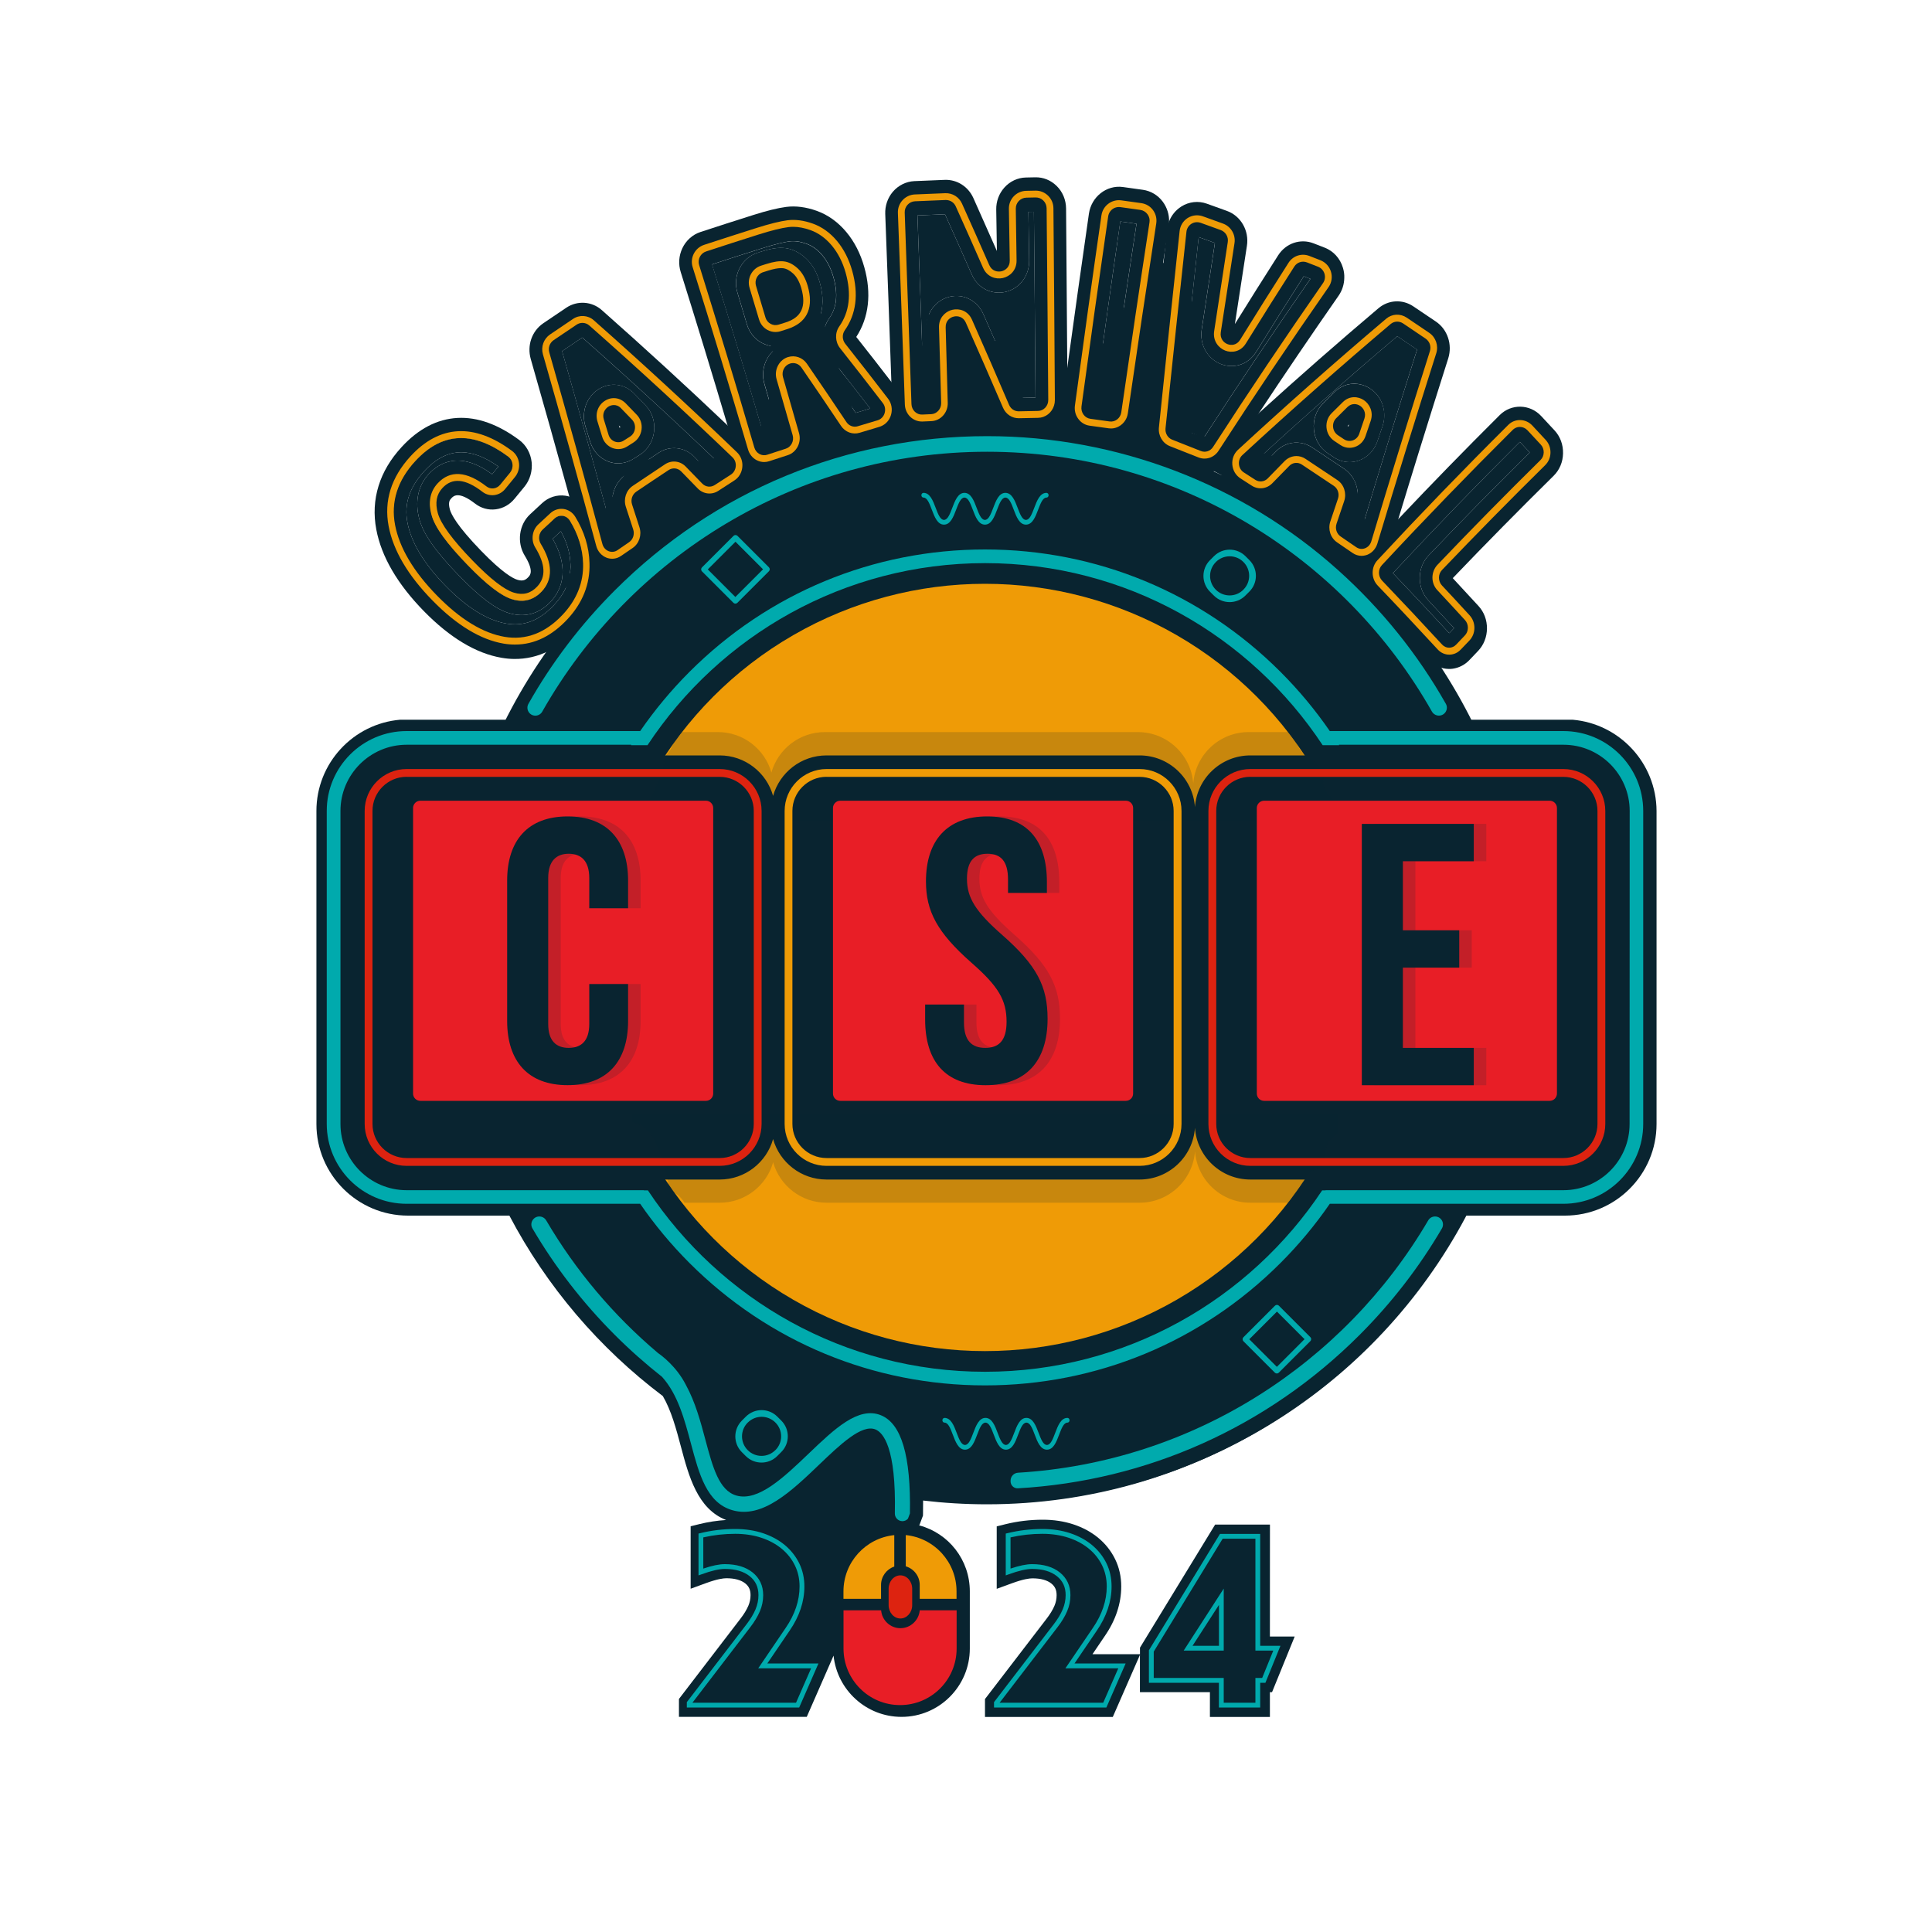 <?xml version="1.0" encoding="utf-8"?>
<!-- Generator: Adobe Illustrator 26.0.0, SVG Export Plug-In . SVG Version: 6.00 Build 0)  -->
<svg version="1.1" id="Layer_1" xmlns="http://www.w3.org/2000/svg" xmlns:xlink="http://www.w3.org/1999/xlink" x="0px" y="0px"
	 viewBox="0 0 4000 4000" style="enable-background:new 0 0 4000 4000;" xml:space="preserve">
<style type="text/css">
	.st0{fill:#092430;}
	.st1{fill:#EF9B06;}
	.st2{fill:#00AAAD;}
	.st3{opacity:0.17;fill:#092430;enable-background:new    ;}
	.st4{fill:#E81E26;}
	.st5{fill:#DD2310;}
	.st6{opacity:0.17;}
</style>
<g>
	<g>
		<path class="st0" d="M1169.2,1205.9l142.1-255.9l144.8,4.8l105.8-28l50.7-170.7l-78.5-185.1l132.1-20.9l111.1,333.1l109.9-46.5
			l33.6-186l150.4,59.5l65.6,159.5l96.2-71.2l160.4-275.2l85,116.3l-10.7,257l149.5,42l186,54.8l52,192.5c0,0,7.9,78.2,5.4,75.6
			c-2.5-2.6-296.2-329.8-488.2-327.1c-191.9,2.7-393.3-110.9-621,1.5s-360.8,183.7-360.8,183.7l-198.9,174.6"/>
		<g>
			<g>
				<path class="st0" d="M1219.5,1166.8c-0.1-2-0.2-4-0.3-6c-1.9-30.2-11.2-59.6-27.9-87.4c-0.4-0.7-0.8-1.3-1.2-2
					c-5.3-8.6-13.8-14.3-23.4-15.7c-9.6-1.4-19.4,1.7-26.7,8.5c-8.3,7.7-16.7,15.5-25,23.2c-12.5,11.7-15.1,31.6-6.1,46.3
					c21.6,35.3,22.7,62.2,4,82.2c-13.7,14.7-29.8,18.8-49.3,12.9c-20.5-6.3-49.3-28.8-86.1-66.8c-41.3-42.6-65.7-75.5-72-98.4
					c-6.1-21.9-3-39.2,9.6-52.9c20.7-22.5,48.5-20.1,84.3,7.7c14.1,10.9,34.1,8.4,45.7-5.7c6.8-8.3,13.6-16.5,20.3-24.8
					c6.3-7.6,9.2-17.7,8.2-27.7c-1.1-10-6.2-19-13.9-24.8c-77.9-58.1-149.6-54.2-209.3,11.1c-39.8,43.5-54.6,91.9-44.8,143.5
					c9.6,50.8,40.5,102.3,90.7,153.6c49.8,50.8,98.8,80.7,146.4,88.8c29,4.9,56.4,0.9,82-11.9c17-8.6,33.2-21,48.7-37.4
					C1205.1,1249.3,1220.8,1210.3,1219.5,1166.8z M1165.4,1274.4c-35.9,38.2-76.4,53.6-121,46c-45.3-7.7-92.3-36.5-140.3-85.6
					c-48.5-49.5-78.2-98.8-87.2-147.1c-8.9-47.5,4.9-92.2,41.9-132.6c14.6-15.9,29.7-27.9,45.5-35.9c44.7-22.9,94.2-14.2,148.6,26.4
					c5.2,3.8,8.4,9.6,9.1,16.2c0.7,6.6-1.2,13.2-5.4,18.2c-6.8,8.3-13.6,16.5-20.3,24.8c-7.6,9.3-20.7,11-30,3.8
					c-40.7-31.6-74.5-33.6-99.6-6.3c-15.6,16.9-19.7,38.8-12.4,64.9c7,25.3,31.9,59.1,75.2,103.7c38.7,39.9,68.3,62.8,90.9,69.8
					c23.5,7.2,43.8,1.8,60.4-16c22.9-24.4,22.3-57.2-2.4-97.6c-5.9-9.7-4.2-22.8,4-30.4c8.3-7.8,16.7-15.5,25-23.2
					c4.8-4.5,11.2-6.5,17.6-5.6c6.3,0.9,11.9,4.6,15.3,10.2c17.4,28.4,26.7,58.4,27.7,89.2
					C1209.3,1207.1,1194.9,1243.1,1165.4,1274.4z"/>
				<path class="st0" d="M1246.7,1165.7c-0.2-6-0.6-11.9-1.3-17.8c-3.4-30.2-13.2-59.4-29.1-87.1c0,0,0,0,0,0c-1.2-2-2.3-4-3.6-6
					c-8-13-20-22.3-33.7-26.6c-2.8-0.9-5.7-1.5-8.6-1.9c-17.2-2.5-34.7,3.1-47.9,15.3c-8.4,7.8-16.8,15.5-25.1,23.3
					c-23,21.4-27.7,58.1-11.1,85.3c19.5,31.9,11.5,40.4,7.6,44.6c-5.8,6.2-11.4,9-22.9,5.5c-8.9-2.7-30.5-14.1-74.8-59.8
					c-50-51.6-62-75.7-64.7-85.4c-4.3-15.6-0.1-20.2,2.8-23.3c4.4-4.8,14.7-16,49.4,10.9c12.3,9.5,27.4,13.7,42.6,11.8
					c15.2-1.9,29.1-9.7,39.1-22c6.8-8.2,13.5-16.5,20.3-24.7c11.5-14,16.9-32.6,15-51c-2-18.4-11.3-35.1-25.5-45.7
					c-43.8-32.6-86.8-48-128.1-45.8c-42.1,2.3-81.1,22.6-115.8,60.5c-22.8,24.8-38.8,51.8-47.5,80.2c-9,28.9-10.6,59.3-4.7,90.3
					c10.6,56.3,43.9,113.2,98.7,169.2c53.9,55,108,87.4,160.8,96.4c8.7,1.5,17.2,2.3,25.7,2.4c25,0.3,49.1-5.2,71.9-16.7
					c19.7-9.9,38.7-24.4,56.2-43.1c33.6-35.7,51.8-76.7,54.2-122C1246.8,1176.8,1246.8,1171.3,1246.7,1165.7z M858.8,955.1
					c14.6-15.9,29.7-27.9,45.5-35.9c44.7-22.9,94.2-14.2,148.6,26.4c5.2,3.8,8.4,9.6,9.1,16.2c0.7,6.6-1.2,13.2-5.4,18.2
					c-6.8,8.3-13.6,16.5-20.3,24.8c-7.6,9.3-20.7,11-30,3.8c-40.7-31.6-74.5-33.6-99.6-6.3c-15.6,16.9-19.7,38.8-12.4,64.9
					c7,25.3,31.9,59.1,75.2,103.7c38.7,39.9,68.3,62.8,90.9,69.8c23.5,7.2,43.8,1.8,60.4-16c22.9-24.4,22.3-57.2-2.4-97.6
					c-5.9-9.7-4.2-22.8,4-30.4c8.3-7.8,16.7-15.5,25-23.2c4.8-4.5,11.2-6.5,17.6-5.6c6.3,0.9,11.9,4.6,15.3,10.2
					c17.4,28.4,26.7,58.4,27.7,89.2c1.2,39.9-13.2,75.9-42.7,107.1c-35.9,38.2-76.4,53.6-121,46c-45.3-7.7-92.3-36.5-140.3-85.6
					c-48.5-49.5-78.2-98.8-87.2-147.1C807.9,1040.1,821.8,995.4,858.8,955.1z"/>
				<path class="st0" d="M1208.1,1167.2c-1-30.8-10.2-60.8-27.7-89.2c-3.4-5.6-9-9.3-15.3-10.2c-6.3-0.9-12.7,1.1-17.6,5.6
					c-8.3,7.7-16.7,15.5-25,23.2c-8.2,7.7-9.9,20.7-4,30.4c24.7,40.4,25.2,73.2,2.4,97.6c-16.7,17.8-37,23.2-60.4,16
					c-22.6-6.9-52.2-29.8-90.9-69.8c-43.3-44.6-68.2-78.4-75.2-103.7c-7.3-26.2-3.2-48,12.4-64.9c25.1-27.3,58.9-25.3,99.6,6.3
					c9.2,7.2,22.4,5.5,30-3.8c6.8-8.3,13.6-16.6,20.3-24.8c4.1-5,6.1-11.6,5.4-18.2c-0.7-6.6-4-12.4-9.1-16.2
					C998.5,905,949,896.2,904.2,919.1c-15.7,8.1-30.9,20-45.5,35.9c-37,40.4-50.9,85.1-41.9,132.6c9.1,48.3,38.7,97.6,87.2,147.1
					c48.1,49.1,95,77.9,140.3,85.6c44.6,7.6,85.1-7.8,121-46C1194.9,1243.1,1209.3,1207.1,1208.1,1167.2z M1146.5,1253.2
					c-29.8,31.6-61.8,44-97.8,37.9c-39.5-6.7-81.9-32.9-126-78c-44.8-45.7-71.4-89.9-79.2-131.5c-7.2-37.9,4.1-72.5,34.5-105.6
					c12.3-13.4,25-23.5,37.8-30c12.8-6.5,26.1-9.7,40.1-9.6c23.4,0.3,48.5,10.1,76,29.5c-4.4,5.3-8.7,10.7-13.1,16
					c-67.8-50.6-111.1-22.2-131.1-0.5c-22.5,24.5-29.4,58.1-19.2,94.5c8.5,30.6,33.9,66.6,82.5,116.6
					c42.8,44.1,75.2,68.5,102.2,76.7c33,10.1,63,2,86.8-23.3c18.5-19.8,43.2-62.6,4.2-130.3c5.6-5.2,11.2-10.4,16.9-15.7
					c12.5,22,19.2,45,20,68.5c0.1,1.8,0.1,3.6,0.1,5.4C1180.6,1202.9,1169.3,1229,1146.5,1253.2z"/>
				<path class="st0" d="M1181,1173.7c-0.4,29.2-11.7,55.3-34.5,79.5c-29.8,31.6-61.8,44-97.8,37.9c-39.5-6.7-81.9-32.9-126-78
					c-44.8-45.7-71.4-89.9-79.2-131.5c-7.2-37.9,4.1-72.5,34.5-105.6c12.3-13.4,25-23.5,37.8-30c12.8-6.5,26.1-9.7,40.1-9.6
					c23.4,0.3,48.5,10.1,76,29.5c-4.4,5.3-8.7,10.7-13.1,16c-67.8-50.6-111.1-22.2-131.1-0.5c-22.5,24.5-29.4,58.1-19.2,94.5
					c8.5,30.6,33.9,66.6,82.5,116.6c42.8,44.1,75.2,68.5,102.2,76.7c33,10.1,63,2,86.8-23.3c18.5-19.8,43.2-62.6,4.2-130.3
					c5.6-5.2,11.2-10.4,16.9-15.7c12.5,22,19.2,45,20,68.5C1181,1170.1,1181,1171.9,1181,1173.7z"/>
			</g>
			<g>
				<path class="st0" d="M1294.6,836.5c-11.4-11.8-28.3-13.7-42.1-4.8c-13.7,8.9-19.6,25.5-14.7,41.5c3.3,10.6,6.6,21.3,9.8,31.9
					c3.2,10.4,10.7,18.6,20.5,22.4c8.4,3.3,17.5,2.9,25.5-0.8c1.4-0.6,2.7-1.3,4-2.2c4.4-2.8,8.7-5.5,13.1-8.3
					c9.1-5.7,15.1-15.3,16.4-26.3c1.3-11-2.2-21.8-9.7-29.6C1309.8,852.3,1302.2,844.4,1294.6,836.5z M1315.5,888.4
					c-0.9,7.2-4.8,13.5-10.8,17.3c-4.4,2.8-8.7,5.5-13.1,8.3c-5.9,3.7-13,4.5-19.4,2c-6.4-2.5-11.3-7.9-13.4-14.7
					c-3.3-10.6-6.5-21.3-9.8-31.9c-4-12.9,2.7-22.7,9.7-27.2c0.9-0.6,1.8-1.1,2.8-1.6c7-3.2,16.7-3.6,24.8,4.7
					c7.6,7.9,15.3,15.8,22.9,23.7C1314.1,874,1316.4,881.2,1315.5,888.4z"/>
				<path class="st0" d="M1336.2,838.8c-7.6-7.9-15.3-15.8-22.9-23.8v0c-20.3-21-50.3-24.5-74.6-8.8c-24.7,15.9-35.6,47.4-26.6,76.5
					c3.3,10.6,6.6,21.2,9.8,31.8c5.9,19.1,19.4,34,37.1,40.8c6.6,2.6,13.4,3.9,20.2,4c8.5,0.1,17-1.7,25-5.4
					c2.4-1.1,4.8-2.4,7.1-3.8c4.3-2.8,8.7-5.5,13.1-8.3c16.5-10.4,27.3-28,29.8-48.2C1356.6,873.1,1350.1,853.1,1336.2,838.8z
					 M1284.5,884.3c-0.6,0.4-1.2,0.8-1.8,1.2c-0.5-1.5-0.9-3-1.4-4.5C1282.4,882.1,1283.4,883.2,1284.5,884.3z"/>
			</g>
			<g>
				<path class="st0" d="M1525,937.9c-0.9-0.9-1.9-1.8-2.8-2.7c-95.5-91.7-193.3-181.9-293.7-270.5c-11.6-10.2-28.8-11.3-41.7-2.7
					c-15.9,10.7-31.7,21.3-47.5,32.1c-13,8.8-18.7,25-14.4,40.2c31.2,108.7,61.6,217.6,91.4,326.6c0,0,0,0,0,0
					c6.4,23.3,12.7,46.7,19,70.1c1.8,6.7,5.3,12.6,10.1,17c3,2.8,6.4,4.9,10.2,6.5c8.6,3.4,17.8,2.9,25.9-1.2
					c1.3-0.7,2.6-1.5,3.9-2.3c7.9-5.4,15.8-10.8,23.7-16.3c13.1-9,18.8-26.2,13.7-41.9c-5.1-15.7-10.2-31.4-15.3-47.2
					c-3.3-10.3,0.4-21.6,9.1-27.5c22.2-15,44.6-30,67-44.8c8.7-5.8,19.9-4.5,27.2,3c11.4,11.7,22.9,23.5,34.3,35.3
					c11.1,11.5,28,13.4,41.3,4.8c11.1-7.2,22.1-14.4,33.2-21.5c9.2-5.9,15.1-15.8,16.2-27.1c0.1-1.3,0.2-2.6,0.2-3.8
					C1536,954,1532.1,944.7,1525,937.9z M1524.2,966.6c-0.7,7.4-4.6,13.9-10.6,17.8c-11.1,7.2-22.2,14.3-33.2,21.5
					c-8.7,5.7-19.9,4.4-27.1-3.2c-11.4-11.8-22.8-23.6-34.3-35.3c-11.1-11.4-28.3-13.3-41.5-4.5c-22.4,14.9-44.8,29.8-67,44.8
					c-13.3,9-18.9,26.2-13.8,41.9c5.1,15.7,10.2,31.4,15.3,47.2c3.3,10.3-0.4,21.6-9,27.5c-7.9,5.4-15.8,10.8-23.7,16.3
					c-5.9,4.1-13,4.9-19.6,2.3c-6.6-2.6-11.4-8.2-13.3-15.4c-35.6-132.5-72.3-264.8-110-396.8c-2.8-10,0.9-20.6,9.5-26.4
					c15.8-10.7,31.6-21.4,47.5-32c8.5-5.7,19.8-5,27.4,1.7c101.3,89.4,200.1,180.4,296.5,273C1522.4,952,1524.9,959.2,1524.2,966.6z
					"/>
				<path class="st0" d="M1561.7,949.5c-2.4-11.5-7.8-22.2-15.8-30.8c-0.9-1-1.9-2-2.9-2.9c-12.3-11.8-24.6-23.6-37-35.4
					c-85.1-80.9-172.5-161-260.3-238.6c-20.4-18-50.4-20-73.1-4.8c-15.9,10.7-31.9,21.5-47.7,32.2c-23.7,16.1-34.1,45.9-26,74.2
					c27,94.2,53.8,189.7,80,285.1c4.1,15,8.2,30.1,12.3,45.1c6,22,12,44,17.9,66c2.1,7.9,5.5,15.1,10,21.4
					c6.8,9.6,16.1,17.1,27,21.4c0.1,0,0.2,0.1,0.2,0.1c6.6,2.6,13.3,3.9,20.1,4c9,0.1,18-2,26.4-6.2c2.4-1.2,4.7-2.6,6.9-4.1
					c7.8-5.4,15.7-10.8,23.6-16.2c24-16.4,34.2-48,24.9-76.8c-4.6-14.1-9.1-28.2-13.7-42.2c19.9-13.4,40-26.9,60-40.2
					c10.6,10.9,21.2,21.8,31.6,32.5c19.8,20.5,50.2,24.1,73.9,8.8c11-7.1,22.1-14.3,33.1-21.4c13.6-8.7,23.2-22.3,27.4-38.2
					c1-3.7,1.7-7.5,2.1-11.4C1563.5,963.5,1563.1,956.3,1561.7,949.5z M1296.2,982.6c-24.3,16.4-34.6,48.1-25.1,77.1
					c4.6,14.1,9.2,28.1,13.7,42.2c-4.8,3.3-9.6,6.6-14.3,9.8C1235.9,983.4,1200,854,1163.8,727c13.8-9.4,27.9-18.8,41.8-28.2
					c97.3,85.9,193.9,174.9,287.4,264.5c-7.9,5.1-15.8,10.2-23.6,15.3c-10.3-10.7-21-21.7-31.8-32.8c-20-20.5-50.6-23.9-74.2-8.2
					C1341,952.5,1318.4,967.6,1296.2,982.6z"/>
				<path class="st0" d="M1205.5,698.8c-13.9,9.3-27.9,18.8-41.8,28.2c36.2,127.1,72.1,256.4,106.7,384.7c4.8-3.3,9.6-6.6,14.3-9.8
					c-4.6-14.1-9.1-28.1-13.7-42.2c-9.5-29,0.9-60.7,25.1-77.1c22.2-15,44.8-30.1,67.2-45c23.7-15.7,54.2-12.3,74.2,8.2
					c10.8,11,21.4,22,31.8,32.8c7.8-5.1,15.7-10.2,23.6-15.3C1399.5,873.6,1302.8,784.7,1205.5,698.8z M1354.1,893.7
					c-2.4,20.2-13.3,37.8-29.8,48.2c-4.4,2.7-8.7,5.5-13.1,8.3c-2.3,1.4-4.7,2.7-7.1,3.8c-8,3.7-16.5,5.5-25,5.4
					c-6.8-0.1-13.7-1.4-20.2-4c-17.7-6.9-31.2-21.7-37.1-40.8c-3.3-10.6-6.5-21.2-9.8-31.8c-9-29.1,1.9-60.5,26.6-76.5
					c24.3-15.7,54.3-12.2,74.6,8.8v0c7.7,7.9,15.3,15.8,22.9,23.8C1350.1,853.1,1356.6,873.1,1354.1,893.7z"/>
			</g>
			<g>
				<path class="st0" d="M1837.8,827c-29.2-38.1-58.8-76-88.6-113.8c-6.7-8.5-7.1-20.4-1.1-29c23.4-33.1,28.7-74.2,15.3-122.1
					c-6.7-24-17.3-44.7-31.3-61.6c-14.2-17-30.9-29-49.5-35.7c-18.5-6.6-36-9-51.9-6.9c-15.3,2-36.7,7.2-63.6,15.7
					c-36.5,11.5-72.9,23.3-109.2,35.2c-18.5,6.1-28.8,26.3-22.9,45c38.1,121.4,75.1,243,110.9,364.8c1.3,4.3,2.5,8.6,3.8,12.9
					c2.1,7.3,6.3,13.5,12,18v0c1.4,1.1,3,2.2,4.6,3c8,4.4,17.2,5.3,25.9,2.5c12.8-4.2,25.6-8.3,38.4-12.5
					c17.8-5.7,28.1-25.7,22.8-44.5c-11-38.7-22.1-77.3-33.2-116c-3.6-12.3,3.2-25.5,15.1-29.2c9.3-2.9,19.3,0.6,25,8.8
					c27.6,40.1,54.9,80.3,81.9,120.7c8.4,12.5,23.4,18,37.4,13.8c13.6-4.1,27.3-8.2,40.9-12.3c0.9-0.3,1.8-0.6,2.7-0.9
					c9.7-3.8,17.3-12.1,20.5-22.6C1847.2,848.7,1845,836.3,1837.8,827z M1832.4,856.4c-2.3,7.6-7.9,13.2-15.3,15.5
					c-13.7,4.1-27.3,8.2-40.9,12.3c-9.2,2.8-19.1-0.8-24.6-9.1c-27-40.4-54.2-80.6-81.8-120.8c-8.6-12.5-23.9-17.8-38-13.3
					c-0.9,0.3-1.8,0.6-2.7,1c-16.5,6.8-25.5,25.7-20.3,43.5c11.2,38.6,22.3,77.3,33.3,116c3.5,12.3-3.2,25.5-14.9,29.2
					c-12.8,4.1-25.6,8.3-38.4,12.5c-5.7,1.9-11.7,1.3-17-1.6c-5.3-2.9-9.1-7.8-10.9-13.8c-36.9-126.2-75-252.1-114.3-377.8
					c-3.8-12.3,2.9-25.5,15-29.5c36.3-11.9,72.7-23.7,109.2-35.2c26.2-8.3,47-13.4,61.5-15.3c14-1.8,29.6,0.3,46.3,6.3
					c16.6,6,31.6,16.8,44.4,32.1c13,15.5,22.7,34.7,29,57c12.4,44,7.7,81.5-13.4,111.5c-9.2,13.1-8.6,31.2,1.5,43.9
					c29.8,37.8,59.4,75.7,88.6,113.7C1833.4,840.9,1834.8,848.8,1832.4,856.4z"/>
				<path class="st0" d="M1858.7,807.9c-4.3-5.7-8.7-11.3-13.1-17c-24-31.2-48.4-62.5-72.8-93.3c26.1-40,31.9-89.8,16.7-144.2
					c-7.9-28.3-20.4-52.8-37.2-72.9c-17.4-20.8-37.9-35.5-61.1-43.9c-22.3-8-43.7-10.8-63.6-8.2c-17,2.2-39.8,7.8-67.9,16.7
					c-36.5,11.5-73.3,23.4-109.6,35.3c-16.2,5.3-29.9,17.6-37.4,33.6c-7.3,15.5-8.5,33-3.3,49.4c32.8,104.6,65.3,210.9,96.7,316.8h0
					c5.4,18.3,10.8,36.7,16.2,55c0.5,1.8,1.1,3.6,1.6,5.4c2.6,8.7,6.7,16.6,12.2,23.3v0c5,6.1,11,11.2,17.9,15
					c2.2,1.2,4.5,2.3,6.9,3.2c6.6,2.6,13.4,4,20.3,4.1c6.3,0.1,12.6-0.9,18.7-2.9c13-4.2,25.8-8.4,38.3-12.4
					c15.9-5.1,28.9-16.6,36.6-32.3c7.5-15.3,9.1-32.9,4.5-49.4c-8.1-28.7-16.4-57.6-24.7-86.3c21.9,32.1,43.9,64.5,65.5,96.8
					c15,22.4,41.7,32.4,66.6,24.8c13.5-4.1,27.2-8.2,40.8-12.3c1.6-0.5,3.2-1,4.8-1.7c13.6-5.4,24.8-15.5,31.9-28.6
					c2.1-3.9,3.9-8,5.2-12.4C1875.9,848.3,1871.9,825.2,1858.7,807.9z M1624.2,712.6c-1.6,0.5-3.2,1.1-4.8,1.7
					c-1.1,0.5-2.2,1-3.3,1.5c-27.9,13.5-42.5,47.4-33.4,78.8c10.5,36,21.1,72.8,31.5,109.5c-9.7,3.2-19.5,6.3-29.1,9.5
					c-35.7-122.1-73-245.3-110.8-366.3c34.4-11.3,69.3-22.5,103.8-33.4c30.6-9.7,48-13.1,57.2-14.3c10-1.3,21.7,0.4,34.6,5
					c12.1,4.4,23.2,12.4,32.8,23.9c10.2,12.2,18,27.7,23.1,45.8c9.7,34.7,6.8,62.4-8.9,84.7c-17.2,24.3-16.2,57.8,2.4,81.3
					c27.5,34.8,55.2,70.3,82.3,105.5c-10.1,3-20.1,6-30,9c-26.3-39.3-53.2-79.1-80.2-118.2c-13-19-34.6-28.8-56.2-26.3
					C1631.7,710.7,1627.9,711.5,1624.2,712.6z"/>
				<path class="st0" d="M1801.7,845.8c-10.1,3-20.1,6-30,9c-26.3-39.3-53.2-79.1-80.2-118.2c-13-19-34.6-28.8-56.2-26.3
					c0.6-0.2,1.3-0.4,1.9-0.6c3.4-1.1,6.7-2.2,9.8-3.5c47.8-19.5,66.5-65.1,50.1-121.8v0c-6.1-21-15.7-37.6-28.8-49.6
					c-13.3-12.2-27.6-19.3-42.6-21.1c-12.9-1.6-28.2,0.5-46.9,6.4c-3.5,1.1-7,2.2-10.5,3.3c-16.2,5.1-29.9,17.2-37.7,33.1
					c-7.5,15.4-8.9,33-3.9,49.4c6.4,21.3,13,43.4,19.6,65.5c5,16.7,15.8,30.4,30.6,38.4c8.6,4.7,18,7.1,27.5,7.2
					c3.8,0,7.7-0.3,11.5-1c-27.9,13.5-42.5,47.4-33.4,78.8c10.5,36,21.1,72.8,31.5,109.5c-9.7,3.2-19.5,6.3-29.1,9.5
					c-35.7-122.1-73-245.3-110.8-366.3c34.4-11.3,69.3-22.5,103.8-33.4c30.6-9.7,48-13.1,57.2-14.3c10-1.3,21.7,0.4,34.6,5
					c12.1,4.4,23.2,12.4,32.8,23.9c10.2,12.2,18,27.7,23.1,45.8c9.7,34.7,6.8,62.4-8.9,84.7c-17.2,24.3-16.2,57.8,2.4,81.3
					C1746.9,775.1,1774.6,810.5,1801.7,845.8z"/>
			</g>
			<g>
				<path class="st0" d="M1671.3,593.3c-4.5-15.5-11.3-27.6-20.4-35.9c-9.1-8.4-18.6-13.2-28.1-14.4c-9.2-1.1-21.1,0.6-36.3,5.4
					c-3.5,1.1-6.9,2.2-10.4,3.3c-18.5,5.8-28.9,25.9-23.2,44.7c6.6,21.8,13.1,43.7,19.6,65.6c2.7,9.1,8.7,16.6,16.9,21.1
					c8.2,4.5,17.6,5.4,26.5,2.5c4.7-1.5,9.3-2.9,13.9-4.4c2.7-0.8,5.3-1.8,7.8-2.8C1671.6,664.5,1683.4,635.3,1671.3,593.3
					L1671.3,593.3z M1626.4,669.5c-4.7,1.5-9.3,2.9-14,4.4c-5.8,1.8-12,1.3-17.4-1.7c-5.4-2.9-9.3-7.8-11.1-13.8
					c-6.5-21.9-13-43.7-19.6-65.6c-3.5-11.7,2.5-24.2,13.5-28.7c0.6-0.2,1.2-0.5,1.8-0.7c3.5-1.1,6.9-2.2,10.4-3.3
					c13.3-4.2,23.9-5.9,31.3-5c7,0.9,14.3,4.7,21.5,11.3c7.4,6.8,13.1,17,16.9,30.3C1671.1,635.8,1660.3,658.8,1626.4,669.5z"/>
				<path class="st0" d="M1697.2,584.3L1697.2,584.3c-6.1-21-15.7-37.7-28.8-49.6c-13.3-12.2-27.6-19.3-42.6-21.1
					c-12.9-1.6-28.2,0.5-46.9,6.4c-3.5,1.1-7,2.2-10.5,3.3c-16.2,5.1-29.9,17.2-37.7,33.1c-7.5,15.4-8.9,33-3.9,49.4
					c6.4,21.3,13,43.4,19.6,65.5c5,16.7,15.8,30.4,30.6,38.4c8.6,4.7,18,7.1,27.5,7.2c3.8,0,7.7-0.3,11.5-1c2.4-0.5,4.8-1,7.2-1.8
					c4-1.3,8-2.5,12-3.8c0.6-0.2,1.3-0.4,1.9-0.6c3.4-1.1,6.7-2.2,9.8-3.5C1694.8,686.6,1713.6,641,1697.2,584.3z M1635.7,630.7
					c-0.9,1.9-2.9,3.8-5.8,5.5c-2.8,1.7-6.6,3.4-11,4.8c-3.6,1.1-7.1,2.2-10.6,3.3c-5.4-18.3-10.8-36.5-16.1-54.1
					c1.8-0.6,3.6-1.1,5.3-1.7c14.4-4.6,20.1-4.1,20.7-4c0.8,0.1,3.4,1.2,7.1,4.6c3.3,3,6.3,8.9,8.6,16.6
					C1637.2,617.2,1637.8,626.3,1635.7,630.7z"/>
			</g>
			<g>
				<path class="st0" d="M2179.9,431.9c-0.1-9.6-3.9-18.6-10.8-25.3c-6.9-6.7-15.9-10.3-25.5-10.1c-6.4,0.1-12.8,0.2-19.2,0.4
					c-19.5,0.4-35.1,16.7-34.8,36.2c0.6,35.7,1.2,71.4,1.8,107.1c0.2,14.2-9.6,21.4-18.1,23.3c-8.5,1.9-20.4-0.5-26.1-13.4
					c-18.6-42.5-37.4-85-56.5-127.4c-6-13.2-19.2-21.5-33.7-20.9c-21.1,0.8-42.1,1.7-63.1,2.6c-19.5,0.9-34.7,17.5-34,37.1
					c5,132.2,9.8,264.4,14.4,396.7c0.3,9.6,4.2,18.5,11,25c6.7,6.5,15.5,9.8,24.7,9.4c6.1-0.3,12.2-0.5,18.3-0.8
					c18.6-0.8,33.4-17.3,32.9-36.8c-1.4-52-2.8-104.1-4.3-156.1c-0.4-14.1,9.2-21.5,17.6-23.5c8.4-2,20.2,0.2,26,13.1
					c26.1,58.6,51.7,117.4,77,176.3c5.6,13.2,18.2,21.5,32,21.2c13.2-0.3,26.4-0.6,39.7-0.8c3.6-0.1,7-0.7,10.3-1.9
					c13.6-4.8,23.5-18.3,23.4-34.1C2182.1,696.6,2181.1,564.3,2179.9,431.9z M2149,852.7c-13.2,0.2-26.5,0.5-39.7,0.8
					c-9.1,0.2-17.3-5.2-21.1-13.9c-25.2-58.9-50.8-117.7-76.8-176.4c-8.1-18.3-25.7-23.2-39.5-19.9c-1.3,0.3-2.6,0.7-3.9,1.2
					c-12.3,4.5-23.5,16.4-22.9,34.6c1.5,52,3,104.1,4.5,156.1c0.3,12.8-9.3,23.7-21.6,24.2c-6.1,0.3-12.2,0.5-18.4,0.8
					c-6,0.3-11.8-1.9-16.2-6.2c-4.4-4.3-7-10.1-7.2-16.4c-4.5-132.2-9.2-264.5-14-396.7c-0.5-12.8,9.5-23.8,22.3-24.3
					c21-1,42-1.8,63.1-2.6c9.5-0.4,18.2,5,22.1,13.8c19.1,42.4,37.9,84.8,56.6,127.3c8.1,18.4,25.8,23.5,39.7,20.4
					c14-3.1,27.9-15.3,27.6-35.5c-0.5-35.7-1.1-71.4-1.6-107.1c-0.2-12.8,10-23.5,22.8-23.8c6.4-0.1,12.8-0.3,19.1-0.4
					c6.3-0.1,12.2,2.2,16.8,6.6c4.5,4.4,7,10.3,7.1,16.6c1.3,132.3,2.4,264.7,3.4,397C2171.2,841.8,2161.3,852.5,2149,852.7z"/>
				<path class="st0" d="M2210.1,828.7c-0.1-22.2-0.3-44.3-0.4-66.5c-0.8-110.9-1.6-221.8-2.5-330.5c-0.1-9-1.9-17.7-5.2-25.6
					c-3.4-8-8.2-15.2-14.6-21.4c-12-11.7-27.6-18-44.1-17.6c-6.4,0.1-12.8,0.2-19.2,0.4c-17,0.3-33.4,8-44.9,21.1
					c-11,12.4-16.9,28.5-16.6,45.3c0.5,28.6,0.9,57.2,1.4,85.8c-16.1-36.6-32.5-73.5-48.8-109.8c-10.7-23.7-33.8-38.4-59-37.5
					c-20.9,0.8-42.2,1.7-63.3,2.6c-17,0.8-33.2,8.9-44.5,22.2c-10.7,12.7-16.2,28.9-15.6,45.7c4.4,116,8.7,232.8,12.7,348.1
					c0.6,16.2,1.1,32.4,1.7,48.5c0.6,16.1,6.5,31.1,16.9,42.6c1,1.2,2.1,2.3,3.2,3.4c11.1,10.8,25.3,16.7,40.3,16.9
					c1.2,0,2.3,0,3.4-0.1c6.1-0.3,12.2-0.5,18.3-0.8c33.5-1.5,60-31.7,59-67.3c-1.2-44.1-2.4-88.8-3.6-133.2
					c22.9,51.8,45.8,104.3,68.1,156.3c10.2,23.8,32.7,38.8,57.2,38.2c13.1-0.3,26.5-0.6,39.6-0.8c6.2-0.1,12.3-1.2,18.2-3.3
					c14.3-5,25.9-15.2,33.3-28.1C2206.9,853,2210.1,841.1,2210.1,828.7z M1966.1,614.4c-2.2,0.5-4.5,1.2-6.7,2
					c-26,9.6-42.3,34.6-41.5,63.7c1.4,49.4,2.9,99.8,4.3,149.9c-3,0.1-6.1,0.3-9.1,0.4c-4.3-127.6-8.9-256.9-13.6-384.4
					c18.9-0.8,38-1.6,57-2.4c18.5,41.1,37.1,82.9,55.2,124.2c14.4,32.8,45.4,42,69.7,36.6c29.5-6.6,49.8-33.4,49.4-65
					c-0.5-33.6-1-67.2-1.6-100.8c3.8-0.1,7.6-0.1,11.4-0.2c1.2,127.7,2.4,257,3.3,384.7c-10.9,0.2-21.8,0.4-32.4,0.7
					c-24.7-57.8-50.2-116.2-75.6-173.5C2023.5,622.3,1994.8,607.5,1966.1,614.4z"/>
				<path class="st0" d="M2143.9,823.1c-10.9,0.2-21.8,0.4-32.4,0.7c-24.7-57.8-50.2-116.2-75.6-173.5c-12.4-28-41.1-42.8-69.8-35.9
					c-2.2,0.5-4.5,1.2-6.7,2c-26,9.6-42.3,34.6-41.5,63.7c1.4,49.4,2.9,99.8,4.3,149.9c-3,0.1-6.1,0.3-9.1,0.4
					c-4.3-127.6-8.9-256.9-13.6-384.4c18.9-0.8,38-1.6,57-2.4c18.5,41.1,37.1,82.9,55.2,124.2c14.4,32.8,45.3,42,69.7,36.6
					c29.5-6.6,49.8-33.4,49.4-65c-0.5-33.6-1-67.2-1.6-100.8c3.8-0.1,7.6-0.1,11.4-0.2C2141.9,566.1,2143,695.5,2143.9,823.1z"/>
			</g>
			<g>
				<path class="st0" d="M2386.4,436.5c-5.7-7.7-14.1-12.7-23.6-14.1c-13.8-2-27.6-3.9-41.5-5.8c-19.2-2.6-37.2,11-40,30.2
					c-18.9,131.2-37.2,262.5-54.9,393.8c-1.3,9.5,1.1,19,6.7,26.6c5.6,7.6,13.6,12.5,22.8,13.8c13.3,1.8,26.5,3.6,39.8,5.5
					c5.6,0.8,11,0.1,16-1.8c11.5-4.3,20.5-15,22.5-28.4c19-131.1,38.6-262.2,58.8-393.2C2394.4,453.7,2392.1,444.2,2386.4,436.5z
					 M2380.9,461.4c-20.1,131-39.6,262.1-58.4,393.3c-1.8,12.7-13.1,21.5-25.2,19.8c-13.3-1.9-26.5-3.7-39.8-5.5c-6-0.8-11.3-4-15-9
					c-3.7-5-5.2-11.2-4.4-17.5c17.8-131.3,36.2-262.6,55.3-393.8c1.3-8.8,7.4-15.8,15.3-18.7c3.4-1.2,7.1-1.7,10.9-1.1
					c13.8,1.9,27.6,3.8,41.4,5.8c6.2,0.9,11.7,4.2,15.5,9.2C2380.3,448.9,2381.8,455.1,2380.9,461.4z"/>
				<path class="st0" d="M2407.6,417.9c-10.1-13.7-24.7-22.5-41.2-24.9l0,0c-13.9-2-27.9-3.9-41.6-5.8
					c-33.7-4.6-65.2,20.1-70.3,55.1c-15.2,105.6-30.3,212.9-44.9,319.8c-3.4,24.8-6.7,49.6-10.1,74.4c-1.2,9.1-0.7,18.1,1.6,26.6
					c2.1,8.1,5.7,15.8,10.7,22.7c10,13.7,24.4,22.5,40.6,24.7c13.2,1.8,26.5,3.7,39.7,5.5c2.4,0.3,4.8,0.5,7.2,0.5
					c7.2,0.1,14.4-1.2,21.1-3.7c21.5-8.1,37-27.9,40.5-51.9c16.3-112.5,33.1-225.8,50.3-337.7c0,0,0-0.1,0-0.1
					c2.8-18.4,5.6-36.8,8.5-55.1c0.5-3.2,0.8-6.4,0.8-9.6C2420.7,443.9,2416.3,429.8,2407.6,417.9z M2319.5,458.6
					c11,1.5,22.3,3.1,33.6,4.7c-19.3,125.7-38.3,253.9-56.6,381.1c-10-1.4-20.2-2.8-30.6-4.2
					C2283.1,713.1,2301.1,584.8,2319.5,458.6z"/>
				<path class="st0" d="M2353,463.3c-19.3,125.7-38.3,253.9-56.6,381.1c-10-1.4-20.2-2.8-30.6-4.2
					c17.3-127.1,35.3-255.4,53.6-381.6C2330.5,460.1,2341.7,461.7,2353,463.3z"/>
			</g>
			<g>
				<path class="st0" d="M2754.6,563.7c-3.2-10.7-10.9-19.1-21.2-23.1c-7.6-3-15.2-5.9-22.9-8.9c-15.6-6-32.9-0.4-41.9,13.7
					c-33.9,53-67.3,106.2-100.3,159.5c-7.4,11.9-19.3,12.4-27.3,9.3c-8-3.2-16.6-11.8-14.5-25.7c9.4-61.6,18.8-123.1,28.4-184.6
					c2.6-16.9-7.1-33.5-23.1-39.3c-13.8-5-27.7-10-41.6-15c-10.3-3.7-21.4-2.5-30.6,3.3c-9.2,5.8-15.1,15.4-16.3,26.2
					c-14.6,135.6-28.9,271.2-42.9,406.9c-1.7,16.3,7.4,31.7,22,37.4c19.8,7.8,39.6,15.6,59.3,23.4c7.2,2.9,14.8,3,21.7,0.9
					c7.3-2.3,13.9-7.1,18.5-14.2c73.7-113.9,149.7-226.9,227.8-338.9C2756,585.7,2757.8,574.4,2754.6,563.7z M2739.9,587.6
					c-78.1,112.1-153.9,225.2-227.6,339.2c-5.8,9-16.7,12.6-26.4,8.8c-19.7-7.9-39.5-15.7-59.4-23.5c-9.6-3.8-15.6-13.9-14.5-24.6
					c14.1-135.6,28.6-271.2,43.4-406.8c0.8-7.1,4.7-13.4,10.7-17.2c1.8-1.1,3.7-2,5.7-2.6c4.7-1.4,9.7-1.3,14.4,0.4
					c13.9,5,27.7,10,41.5,15c10.5,3.8,16.9,14.7,15.2,25.8c-9.5,61.5-18.9,123.1-28.2,184.6c-3,19.9,9,33.9,22.1,39.1
					c13.1,5.2,31.1,2.8,41.6-14.1c33-53.3,66.5-106.5,100.4-159.5c5.9-9.3,17.2-13,27.5-9c7.6,3,15.2,5.9,22.8,8.9
					c6.8,2.6,11.8,8.2,14,15.2C2745.2,574.2,2744,581.7,2739.9,587.6z"/>
				<path class="st0" d="M2780.4,554.4c-5.8-19.4-19.6-34.6-37.9-41.7c-7.6-3-15.3-5.9-22.9-8.9c-27.1-10.5-57.3-0.3-73.3,24.8
					c-30.1,47-60.1,94.8-89.6,142.3c8.2-53.6,16.6-108,24.9-161.9c4.9-31.4-12.5-61.9-41.3-72.3c-13.8-5-27.8-10.1-41.7-15
					c-17.6-6.3-36.8-4.2-52.7,5.8c-11.7,7.4-20.5,18.2-25.5,31.1c-2.1,5.5-3.6,11.3-4.2,17.4c-1.7,15.7-3.4,31.5-5.1,47.3
					c0,0.1,0,0.1,0,0.2c-12.8,119.5-25.5,240.2-37.8,359.5c-3.1,30,13.3,58.2,39.8,68.5c19.8,7.7,39.7,15.6,59.1,23.4
					c6.7,2.7,13.7,4.1,20.7,4.2c5.9,0.1,11.9-0.8,17.7-2.6c5.3-1.6,10.3-4,14.9-7.1c7.2-4.7,13.5-11.1,18.4-18.6
					c20.7-32,41.6-64,62.8-96c53.9-81.5,109-162.6,164.4-242.1c7.8-11.1,11.9-24.1,12.1-37.4
					C2783.5,568.3,2782.5,561.3,2780.4,554.4z M2527.6,753.7c23,9,54.6,4.6,73.3-25.5c32.4-52.3,65.4-104.8,98.4-156.2
					c4.6,1.8,9.2,3.5,13.8,5.3c-75.1,108-149.3,218.7-220.8,329.2c-17.5-7-35.2-14-52.6-20.8c13.8-131.8,27.9-264.5,42.1-394.8
					c11.1,4,22.4,8,33.6,12.1c-9.2,59.9-18.4,120.1-27.3,179C2483.2,713.2,2499.5,742.7,2527.6,753.7z"/>
				<path class="st0" d="M2713,577.3c-75.1,108-149.3,218.7-220.8,329.2c-17.5-7-35.2-14-52.6-20.8
					c13.8-131.8,27.9-264.5,42.1-394.8c11.1,4,22.4,8,33.6,12.1c-9.2,59.9-18.4,120.1-27.3,179c-4.7,31.2,11.6,60.7,39.7,71.7
					c23,9,54.6,4.6,73.3-25.5c32.4-52.3,65.4-104.8,98.4-156.2C2703.8,573.7,2708.4,575.5,2713,577.3z"/>
			</g>
			<g>
				<path class="st0" d="M2958.6,690.9c-15.6-10.6-31.1-21.1-46.8-31.6c-12.9-8.7-29.5-7.8-41.3,2.2
					c-104.8,88.8-207.1,179.2-306.8,271.4c-8.2,7.6-12.3,18.5-11.4,30c1,11.5,6.9,21.4,16.2,27.4c7.9,5.1,15.7,10.1,23.6,15.2
					c13.2,8.6,30.2,6.6,41.3-4.9c11.6-12,23.3-23.9,35.1-35.9c7.3-7.5,18.6-8.7,27.3-3c22.1,14.6,44.2,29.3,66.2,44.1
					c8.8,5.9,12.5,17.3,9,27.7c-5.3,15.7-10.6,31.4-15.8,47.1c-5.3,15.8,0.3,33.1,13.6,42.2c10.7,7.3,21.4,14.6,32.1,22
					c7.6,5.2,16.7,6.9,25.4,4.8c0.3-0.1,0.6-0.2,1-0.2c1-0.3,2.1-0.6,3.1-1c9.9-3.8,17.4-12.1,20.6-22.7c0.6-2,1.2-3.9,1.8-5.9
					c38.9-129.5,78.9-258.8,120-387.8C2977.4,716.8,2971.7,699.8,2958.6,690.9z M2961.2,728.1c-41.6,131-82,262.3-121.4,393.8
					c-2.1,7-7,12.5-13.5,14.9c-6.5,2.5-13.5,1.6-19.3-2.4c-10.7-7.3-21.4-14.7-32.1-22c-8.7-5.9-12.4-17.3-8.9-27.7
					c5.3-15.7,10.6-31.4,15.9-47.1c5.3-15.8-0.3-33.1-13.7-42.2c-22-14.8-44.1-29.5-66.2-44.1c-8.3-5.4-18-6.8-26.9-4.2
					c-5.4,1.5-10.4,4.5-14.6,8.8c-11.7,11.9-23.4,23.9-35,35.9c-7.3,7.5-18.4,8.8-27.2,3.2c-7.9-5.1-15.7-10.2-23.6-15.2
					c-6.1-3.9-10-10.5-10.6-18c-0.6-7.5,2.1-14.7,7.5-19.7c99.7-92,202-182.5,306.8-271.1c7.7-6.5,18.6-7.1,27.1-1.5
					c15.6,10.5,31.2,21,46.7,31.5C2960.6,707,2964.4,718.1,2961.2,728.1z"/>
				<path class="st0" d="M2972.9,665.8c-15.4-10.5-31.2-21.1-46.9-31.6c-22.5-15.1-51.5-13.5-72.2,4.1
					c-83.2,70.4-166,143-246.9,216.5v0c-20.4,18.5-40.6,37-60.7,55.6c-15.1,13.9-22.7,34.1-20.9,55.3c0.1,1.2,0.2,2.4,0.4,3.6
					c2.6,19.5,13.1,36.3,29,46.5c7.9,5,15.7,10.1,23.5,15.2c23.6,15.3,54,11.7,73.9-8.8c10.6-10.9,21.5-22.1,32.4-33.2
					c19.9,13.2,39.8,26.4,59.3,39.5c-4.7,14-9.4,28.1-14.1,42.1c-9.7,29,0.4,60.9,24.7,77.4c10.4,7.1,21.2,14.4,32,21.9
					c9.1,6.2,19.2,9.7,29.6,10.2c0.7,0,1.4,0.1,2.1,0.1c5.2,0.1,10.5-0.6,15.7-2c1.9-0.5,3.7-1.1,5.5-1.8c2-0.8,3.9-1.6,5.8-2.6
					c14.8-7.5,26-21,31.4-37.9c0.1-0.3,0.2-0.7,0.3-1c6-19.9,12-39.9,18.1-59.8c13.9-45.8,27.9-91.7,42.1-137.5
					c20.3-65.7,40.9-131.1,61.5-195.9C3007.3,713.2,2996.9,682,2972.9,665.8z M2816.2,1105.8c-7.8-5.4-15.5-10.7-23-15.8
					c4.7-14,9.4-28.1,14.2-42.1c9.9-29.2-0.4-61.1-24.9-77.6c-21.9-14.7-44.2-29.6-66.4-44.2c-14.3-9.4-31.7-12.2-47.9-7.5
					c-9.8,2.8-18.9,8.3-26.3,15.8c-10.8,11-21.7,22.2-32.6,33.4c-4.6-3-9.2-6-13.9-8.9c96.8-89.2,196.8-177.5,297.5-262.7
					c13.7,9.2,27.5,18.5,41,27.7C2894,849.7,2854.4,978.2,2816.2,1105.8z"/>
				<path class="st0" d="M2892.9,696.1c-100.6,85.2-200.7,173.5-297.5,262.7c4.6,3,9.2,6,13.9,8.9c10.9-11.2,21.8-22.4,32.6-33.4
					c7.4-7.5,16.5-13,26.3-15.8c16.2-4.6,33.6-1.9,47.9,7.5c22.2,14.7,44.6,29.5,66.4,44.2c24.5,16.5,34.8,48.4,24.9,77.6
					c-4.7,14-9.5,28-14.2,42.1c7.5,5.1,15.2,10.4,23,15.8c38.2-127.6,77.8-256,117.7-382C2920.4,714.6,2906.6,705.3,2892.9,696.1z
					 M2862.3,882.4c-3.6,10.4-7.1,20.8-10.6,31.2c-6.4,18.9-20.3,33.3-38.2,39.7c-1.5,0.5-3,1-4.5,1.4c-5.3,1.4-10.6,2.1-15.9,2
					c-11.1-0.2-22-3.6-31.7-10.1c-4.2-2.8-8.4-5.6-12.6-8.4c-16.2-10.8-26.6-28.6-28.6-48.8c-2-20.5,5-40.4,19.1-54.4
					c7.7-7.7,15.5-15.3,23.2-23c24.1-23.7,55-20.7,75-7c18.4,12.5,28.7,33.7,28.4,55.8C2865.9,868,2864.7,875.3,2862.3,882.4z"/>
			</g>
			<g>
				<path class="st0" d="M2823.2,830.2c-11.3-7.7-28.8-9.5-42.4,3.8c-7.7,7.6-15.4,15.3-23.1,22.9c-7.7,7.6-11.5,18.3-10.4,29.3
					c1.1,11,6.8,20.8,15.8,26.7c4.2,2.8,8.4,5.6,12.6,8.4c8.1,5.4,17.8,7,26.9,4.5c0.8-0.2,1.7-0.5,2.5-0.8
					c9.9-3.5,17.6-11.5,21.1-21.8c3.5-10.4,7.1-20.8,10.6-31.2C2843.1,853.9,2834.5,837.9,2823.2,830.2z M2825.7,868
					c-3.5,10.4-7.1,20.8-10.6,31.2c-2.3,6.8-7.3,12-13.9,14.3c-6.5,2.3-13.6,1.4-19.4-2.5c-4.2-2.8-8.4-5.6-12.6-8.4
					c-5.9-3.9-9.6-10.3-10.3-17.5c-0.7-7.2,1.8-14.3,6.8-19.3c7.7-7.6,15.4-15.3,23.1-22.9c9.5-9.3,20.9-7.2,27.8-2.5
					C2823.6,845.1,2830.1,855.2,2825.7,868z"/>
				<path class="st0" d="M2837.6,805.1c-20-13.6-50.9-16.7-75,7c-7.8,7.6-15.5,15.3-23.2,23c-14.2,14-21.1,33.9-19.1,54.4
					c2,20.2,12.4,38,28.6,48.8c4.2,2.8,8.4,5.6,12.6,8.4c9.7,6.5,20.6,9.9,31.7,10.1c5.3,0.1,10.6-0.6,15.9-2c1.5-0.4,3-0.9,4.5-1.4
					c17.8-6.4,31.7-20.8,38.2-39.7c3.5-10.4,7.1-20.8,10.6-31.2c2.4-7.1,3.6-14.4,3.8-21.6C2866.3,838.8,2856,817.6,2837.6,805.1z
					 M2791.7,882.9c-0.5-0.4-1.1-0.7-1.6-1.1c1-1,2-2,3-3C2792.6,880.2,2792.2,881.5,2791.7,882.9z"/>
			</g>
			<g>
				<path class="st0" d="M3199.3,912.2c-9.2-10-18.5-19.9-27.7-29.8c-13.1-14-34.8-14.5-48.3-1.1c-84.2,83.8-166.5,168.7-247,254.6
					c0,0,0,0,0,0c-8,8.5-16,17.1-23.9,25.6c-3.3,3.6-5.8,7.8-7.5,12.3c-1.5,4.2-2.3,8.6-2.2,13.2c0.1,9.6,3.7,18.6,10.1,25.3
					c42,43.8,83.4,88,124.3,132.4c8.3,9,20.1,12.2,30.9,9.5c5.6-1.4,10.9-4.5,15.4-9.1c6-6.3,12-12.6,18-18.9
					c6.4-6.7,10-15.7,10.1-25.3c0.1-9.6-3.3-18.7-9.5-25.5c-19-20.7-38.1-41.4-57.4-62c-4.2-4.5-6.4-10.4-6.4-16.7
					c0-6.3,2.4-12.2,6.6-16.7c69.9-73.2,141.1-145.5,213.7-217c6.7-6.6,10.5-15.5,10.7-25.1C3209.2,928.3,3205.8,919.1,3199.3,912.2
					z M3190.3,954c-72.6,71.5-143.8,144-213.6,217.2c-6.4,6.7-10,15.7-10,25.4c0,9.6,3.5,18.7,9.8,25.4c19.2,20.6,38.3,41.3,57.3,62
					c4.1,4.5,6.3,10.5,6.3,16.8c-0.1,6.3-2.4,12.2-6.6,16.6c-6,6.3-12,12.6-18,18.9c-8.4,8.9-22.1,8.8-30.4-0.2
					c-40.9-44.5-82.4-88.6-124.3-132.5c-4.2-4.4-6.6-10.3-6.6-16.6s2.2-12.3,6.4-16.8c88.1-94.7,178.4-188,270.9-280
					c3-3,6.7-5,10.6-5.8c7.4-1.7,15.5,0.5,21.2,6.6c9.3,9.9,18.5,19.8,27.7,29.8c4.2,4.6,6.5,10.6,6.4,16.9
					C3197.1,943.9,3194.7,949.7,3190.3,954z"/>
				<path class="st0" d="M3218.5,891.1c-8.9-9.6-18.3-19.7-27.8-29.9c-23.3-24.9-61.7-25.7-85.7-1.8
					c-70.8,70.4-141.3,142.7-210.3,215.7c-14.1,14.9-28.1,29.8-42.1,44.8v0c-6.4,6.9-12.9,13.8-19.3,20.7c-2.7,2.9-5.1,6-7.1,9.2
					c-5.8,9-9.3,19.4-10.3,30.5c-0.2,2.4-0.3,4.8-0.3,7.2c0.2,17.6,6.7,34.1,18.4,46.4c41.5,43.3,83.2,87.7,123.9,132
					c11.2,12.2,26.1,18.8,41.5,19.1c4.9,0.1,9.8-0.5,14.7-1.8c10.6-2.7,20.3-8.4,28.1-16.6c6-6.3,11.9-12.5,17.9-18.8
					c11.7-12.2,18.3-28.7,18.5-46.3c0.2-17.7-6-34.3-17.5-46.8c-17.6-19.2-35.5-38.5-53.3-57.7c34.1-35.7,68.7-71.3,103.6-106.7
					c34.9-35.4,70-70.5,105.1-105.1c12.3-12.1,19.3-28.6,19.6-46.5C3236.5,920.7,3230.3,903.8,3218.5,891.1z M2957.4,1243.2
					c17.6,18.9,35.4,38.1,53,57.3c-3.3,3.5-6.6,6.9-9.9,10.4c-38.4-41.7-77.6-83.5-116.6-124.3c85.5-91.8,173.9-183.2,262.9-271.7
					c7.2,7.7,13.9,14.9,20.4,22c-70.6,69.6-141,141.3-209.4,213c-11.8,12.4-18.3,28.9-18.3,46.7
					C2939.4,1214.2,2945.8,1230.8,2957.4,1243.2z"/>
				<path class="st0" d="M2957.4,1243.2c17.6,18.9,35.4,38.1,53,57.3c-3.3,3.5-6.6,6.9-9.9,10.4c-38.4-41.7-77.6-83.5-116.6-124.3
					c85.5-91.8,173.9-183.2,262.9-271.7c7.2,7.7,13.9,14.9,20.4,22c-70.6,69.6-141,141.3-209.4,213c-11.8,12.4-18.3,28.9-18.3,46.7
					C2939.4,1214.2,2945.8,1230.8,2957.4,1243.2z"/>
			</g>
		</g>
		<g>
			<path class="st1" d="M1191,1069.9c-5.4-8.8-14.2-14.7-24.1-16.1c-9.9-1.4-20,1.8-27.5,8.8c-8.4,7.7-16.7,15.5-25,23.2
				c-12.8,12-15.5,32.4-6.3,47.6c21.3,34.8,22.6,61.2,4.1,81c-13.4,14.3-29.2,18.4-48.3,12.6c-19.9-6.1-48.8-28.5-85.6-66.6
				c-41.5-42.8-65.7-75.8-71.8-97.9c-6-21.6-2.9-38.6,9.4-52c20.4-22.2,47.6-19.6,83,7.8c14.5,11.2,35.2,8.7,47-5.9
				c6.8-8.3,13.6-16.5,20.3-24.8c6.4-7.8,9.5-18.2,8.4-28.4c-1.1-10.2-6.3-19.5-14.3-25.5c-39-29-76.7-42.8-112.1-40.9
				c-35.4,1.9-68.6,19.4-98.5,52.1c-39.8,43.5-55,92.1-45.1,144.4c9.5,50.4,40.1,102.2,91,154.1c50,51.1,99.5,81,147,89.1
				c8,1.4,15.9,2,23.7,2c20.5,0,40.2-4.7,58.9-14.1c17-8.6,33.5-21.2,48.9-37.6c32.1-34.1,47.8-73.5,46.4-117.1
				C1219.6,1132.5,1209.6,1100.2,1191,1069.9z M1164.8,1272.8c-35.6,37.8-76,53.2-120.1,45.7c-44.8-7.6-91.8-36.3-139.8-85.3
				c-48.8-49.8-78-99.1-87-146.6c-9-47.5,5.1-91.8,41.7-131.7c14.4-15.7,29.6-27.8,45.2-35.7c15.9-8.1,32.5-12.2,49.8-12.2
				c30.7,0,63.4,12.9,97.8,38.5c4.9,3.7,8,9.2,8.7,15.6c0.7,6.3-1.2,12.7-5.1,17.5c-6.8,8.3-13.6,16.5-20.3,24.8
				c-7.2,8.9-19.8,10.5-28.6,3.6c-20.4-15.8-39.3-24.4-56.2-25.5c-17-1.1-32,5.4-44.8,19.2c-15.8,17.1-20,39.3-12.6,65.9
				c7,25.2,31,58.3,75.4,104.1c39,40.2,68.9,63.2,91.3,70c23.8,7.3,44.5,1.8,61.5-16.2c23.3-24.9,22.6-58.1-2.2-98.8
				c-5.7-9.3-4-21.8,3.9-29.2c8.3-7.8,16.7-15.5,25-23.2c4.6-4.3,10.7-6.2,16.7-5.3c6,0.9,11.3,4.4,14.6,9.8
				c17.3,28.1,26.5,57.9,27.5,88.7C1208.4,1205.8,1194.1,1241.6,1164.8,1272.8L1164.8,1272.8z"/>
			<path class="st1" d="M1295.4,835c-11.8-12.1-29.2-14.2-43.3-5c-14.1,9.1-20.2,26.2-15.1,42.6c3.3,10.6,6.6,21.3,9.8,31.9
				c3.3,10.7,11,19.1,21.1,23c4,1.5,8.1,2.3,12.2,2.3c4.8,0,9.6-1,14.1-3.1c1.4-0.7,2.8-1.4,4.1-2.2c4.4-2.8,8.7-5.5,13.1-8.3
				c9.3-5.9,15.5-15.8,16.9-27.1c1.4-11.3-2.3-22.4-10-30.4C1310.6,850.8,1303,842.9,1295.4,835z M1314.6,887.4
				c-0.8,6.9-4.6,13-10.3,16.6c-4.4,2.8-8.7,5.5-13.1,8.3c-5.6,3.6-12.4,4.2-18.5,1.9c-6.2-2.4-10.8-7.5-12.8-14.1
				c-3.3-10.6-6.5-21.3-9.8-31.9c-3.8-12.4,2.6-21.8,9.2-26.1c0.9-0.6,1.8-1.1,2.7-1.5c1.5-0.7,4.9-2,9-2c4.4,0,9.7,1.4,14.6,6.5
				c7.6,7.9,15.3,15.8,22.9,23.7C1313.2,873.7,1315.4,880.5,1314.6,887.4z"/>
			<path class="st1" d="M1229.3,663c-11.9-10.5-29.6-11.7-42.9-2.7c-15.8,10.6-31.8,21.4-47.5,32.1c-13.3,9-19.3,25.6-14.8,41.3
				c37.5,130.9,74.7,264.4,110.4,396.7c3,11.2,10.7,20,20.9,24.1c3.9,1.6,8,2.3,12.1,2.3c5,0,10-1.2,14.6-3.6c1.4-0.7,2.7-1.5,4-2.4
				c7.9-5.4,15.8-10.8,23.7-16.2c13.5-9.2,19.3-26.9,14.1-43c-5.1-15.7-10.2-31.4-15.3-47.2c-3.2-9.9,0.4-20.7,8.7-26.4
				c22.2-15,44.7-30.1,67-44.8c8.3-5.5,19-4.3,26,2.8c11.4,11.7,23,23.6,34.3,35.3c11.4,11.8,28.9,13.8,42.5,5
				c11.1-7.2,22.2-14.4,33.2-21.5c9.5-6.1,15.5-16.2,16.6-27.8c1.1-11.6-2.9-22.8-11.1-30.6C1429.4,843.6,1329.6,751.7,1229.3,663z
				 M1295.7,1049.1c5.1,15.7,10.2,31.4,15.3,47.1c3.2,9.9-0.3,20.7-8.6,26.4c-7.9,5.4-15.8,10.8-23.7,16.3
				c-5.6,3.9-12.4,4.7-18.7,2.2c-6.3-2.5-10.9-7.9-12.8-14.8c-35.6-132.3-72.6-265.8-110-396.8c-2.7-9.6,0.9-19.7,9.1-25.3
				c15.7-10.7,31.7-21.5,47.5-32c3.7-2.5,7.9-3.7,12.1-3.7c5.1,0,10.1,1.8,14.1,5.3c100.4,88.6,200.1,180.4,296.5,273
				c5,4.8,7.5,11.6,6.8,18.8c-0.7,7.1-4.4,13.3-10.2,17.1c-11.2,7.2-22.4,14.5-33.3,21.5c-8.3,5.4-18.9,4.2-25.9-3
				c-11.1-11.5-22.6-23.4-34.3-35.3c-11.5-11.8-29.1-13.7-42.8-4.6c-22.3,14.8-44.8,29.9-67,44.8
				C1296.3,1015.3,1290.5,1033,1295.7,1049.1z"/>
			<path class="st1" d="M1750,711.7c-6.4-8.1-6.8-19.5-1-27.8c23.7-33.6,28.9-75,15.5-122.9c-6.8-24.2-17.4-45-31.5-62
				c-14.3-17.1-31.1-29.2-50-36c-18.7-6.7-36.3-9-52.3-7c-15.6,2-37,7.3-63.8,15.8c-36.3,11.5-73.1,23.3-109.3,35.2
				c-19,6.3-29.6,27-23.5,46.2c39.2,124.7,77.7,251.8,114.7,377.6c2.8,9.4,8.8,17,17.1,21.6c5.1,2.8,10.6,4.2,16.2,4.2
				c3.5,0,7-0.6,10.4-1.7c12.9-4.2,25.8-8.4,38.4-12.5c18.4-5.9,28.9-26.4,23.4-45.7c-10.9-38.5-22.1-77.6-33.2-116
				c-3.4-11.8,3.1-24.4,14.5-28c8.9-2.8,18.5,0.5,23.8,8.4c27.3,39.7,54.9,80.3,81.9,120.7c8.6,12.9,24.1,18.6,38.5,14.2
				c13.5-4.1,27.2-8.2,40.9-12.3c1-0.3,1.9-0.6,2.8-1c10.1-4,17.8-12.4,21.1-23.2c3.6-11.8,1.4-24.5-6-34.1
				C1809.5,787.5,1779.7,749.2,1750,711.7z M1607.8,785c11.1,38.1,22.3,77.2,33.3,116c3.4,11.8-3,24.4-14.3,28
				c-12.9,4.1-25.8,8.3-38.4,12.5c-5.4,1.8-11.2,1.2-16.2-1.6c-5-2.8-8.7-7.5-10.4-13.2c-36.8-125.9-75.3-253.1-114.3-377.8
				c-3.7-11.8,2.8-24.5,14.4-28.3c36.1-11.9,72.8-23.7,109.1-35.2c26-8.2,46.6-13.3,61.3-15.2c3.2-0.4,6.4-0.6,9.8-0.6
				c11.2,0,23.3,2.3,36,6.9c16.5,5.9,31.2,16.6,44,31.8c12.8,15.4,22.6,34.4,28.8,56.7c12.2,43.6,7.8,80.8-13.2,110.7
				c-9.5,13.4-8.8,32,1.5,45.1c29.7,37.5,59.5,75.8,88.6,113.7c4.6,6,5.9,13.6,3.7,20.9c-2.2,7.3-7.6,12.7-14.6,14.8
				c-13.8,4.1-27.6,8.3-41,12.3c-8.8,2.7-18.2-0.8-23.5-8.7c-26.8-40.1-54.3-80.8-81.8-120.8c-8.8-12.8-24.6-18.3-39.2-13.7
				c-1,0.3-1.9,0.7-2.8,1C1611.8,747.3,1602.6,766.9,1607.8,785z"/>
			<path class="st1" d="M1638,678.4c34.6-14.2,46.5-44,34.3-86.3l0,0c-4.5-15.7-11.5-27.9-20.6-36.3c-9.3-8.5-18.9-13.5-28.7-14.6
				c-9.4-1.2-21.4,0.6-36.8,5.5c-3.5,1.1-7,2.2-10.4,3.3c-19,6-29.7,26.6-23.9,45.9c6.4,21.4,13,43.4,19.6,65.5
				c2.8,9.4,9,17.1,17.4,21.7c5.2,2.8,10.9,4.3,16.7,4.3c3.6,0,7.1-0.5,10.6-1.7c4.7-1.5,9.3-2.9,13.9-4.4
				C1632.9,680.4,1635.5,679.5,1638,678.4z M1626.1,667.7c-4.7,1.5-9.3,2.9-14,4.4c-5.6,1.8-11.5,1.2-16.7-1.6
				c-5.2-2.8-8.9-7.5-10.6-13.2c-6.6-22.3-13.2-44.4-19.6-65.6c-3.3-11.1,2.3-23.1,12.9-27.5c0.6-0.2,1.1-0.4,1.8-0.6
				c3.5-1.1,6.9-2.2,10.4-3.3c10.9-3.4,19.8-5.2,26.8-5.2c1.5,0,2.8,0.1,4.1,0.2c6.8,0.8,13.9,4.6,21,11.1
				c7.2,6.6,12.8,16.7,16.7,29.8C1669.9,634.5,1659.6,657.2,1626.1,667.7z"/>
			<path class="st1" d="M2169.9,405.1c-7.1-6.9-16.4-10.6-26.2-10.4c-6.4,0.1-12.8,0.2-19.2,0.4c-20.1,0.4-36.1,17.1-35.7,37.2
				c0.6,35.7,1.2,71.4,1.8,107.1c0.2,13.6-9.2,20.5-17.4,22.3c-8.1,1.8-19.6-0.5-25-12.8c-18.6-42.5-37.6-85.3-56.5-127.4
				c-6.1-13.6-19.7-22.1-34.7-21.5c-20.9,0.8-42.2,1.7-63.1,2.6c-20,0.9-35.7,18-34.9,38.1c5,132.2,9.9,265.7,14.4,396.7
				c0.3,9.8,4.3,18.9,11.3,25.6c6.6,6.3,15,9.7,23.8,9.7c0.5,0,1,0,1.6,0c6.1-0.3,12.2-0.5,18.3-0.8c19.2-0.8,34.4-17.8,33.8-37.8
				c-1.4-51.8-2.8-104.4-4.3-156.2c-0.4-13.6,8.8-20.6,16.9-22.5c8-1.9,19.3,0.2,24.8,12.5c25.9,58.3,51.8,117.6,77,176.2
				c5.8,13.5,18.8,22.1,33,21.8c13.1-0.3,26.5-0.6,39.7-0.8c3.6-0.1,7.2-0.7,10.6-1.9c14.5-5.1,24.2-19.2,24.1-35.1
				c-0.8-132.3-1.8-265.8-3-397C2180.9,421.2,2177,412,2169.9,405.1z M2089.2,838.3c-25.1-58.7-50.9-118-76.8-176.4
				c-8.4-18.9-26.4-23.9-40.7-20.5c-1.3,0.3-2.7,0.7-4,1.2c-11.8,4.3-24.2,16-23.6,35.6c1.5,51.3,3,103.8,4.5,156.1
				c0.3,12.3-8.9,22.7-20.7,23.2c-6.1,0.3-12.2,0.5-18.4,0.8c-5.7,0.3-11.2-1.8-15.5-5.9c-4.2-4.1-6.7-9.7-6.9-15.7
				c-4.5-131.6-9.2-265.1-14-396.7c-0.4-12.3,9.1-22.8,21.4-23.3c20.9-0.9,42.1-1.8,63.1-2.6c0.3,0,0.6,0,0.9,0
				c8.8,0,16.7,5.1,20.3,13.2c19,42.1,38,84.9,56.6,127.3c8.3,18.9,26.5,24.2,40.9,21c14.4-3.2,28.7-15.8,28.4-36.5
				c-0.5-35.7-1.1-71.4-1.6-107.1c-0.2-12.3,9.6-22.5,21.9-22.8c6.4-0.1,12.8-0.3,19.1-0.4c6-0.1,11.7,2.1,16,6.4
				c4.3,4.2,6.7,9.9,6.8,15.9c1.3,132.1,2.4,265.7,3.4,397c0.1,12.3-9.4,22.5-21.1,22.7c-13.3,0.2-26.7,0.5-39.7,0.8
				C2100.6,851.8,2092.8,846.6,2089.2,838.3z"/>
			<path class="st1" d="M2363,420.6c-13.8-2-27.7-3.9-41.5-5.8c-19.8-2.7-38.2,11.2-41.1,31.1c-18.8,130.1-37.2,262.6-54.9,393.9
				c-1.3,9.8,1.1,19.5,6.9,27.3c5.7,7.9,14.1,12.9,23.4,14.2c13.2,1.8,26.6,3.7,39.8,5.5c1.5,0.2,3.1,0.3,4.6,0.3
				c4,0,8-0.7,11.8-2.2c12.3-4.6,21.2-15.8,23.1-29.2c19-131.2,38.8-263.5,58.8-393.2c1.5-9.8-0.9-19.5-6.7-27.5
				C2381.4,427.1,2372.8,422,2363,420.6z M2379.9,460.3c-19.9,129.7-39.5,262-58.4,393.3c-1.7,12.1-12.6,20.6-24.1,19
				c-12.9-1.8-26.3-3.7-39.8-5.5c-5.7-0.8-10.8-3.8-14.3-8.7c-3.5-4.8-5-10.8-4.2-16.8c17.8-131.2,36.4-263.7,55.3-393.8
				c1.2-8.2,6.8-15.1,14.6-17.9c2.4-0.9,4.9-1.3,7.5-1.3c1,0,2,0.1,3,0.2c13.5,1.9,27.4,3.8,41.4,5.8c6,0.9,11.2,4,14.8,8.9
				C2379.4,448.4,2380.9,454.4,2379.9,460.3z"/>
			<path class="st1" d="M2755.6,562.6c-3.3-11-11.3-19.6-21.8-23.8c-7.6-3-15.2-5.9-22.9-8.9c-16.1-6.2-33.8-0.4-43.1,14.1
				c-33.7,52.7-67.4,106.4-100.3,159.6c-7,11.3-18.4,11.9-26.1,8.9c-7.7-3-15.9-11.3-13.9-24.6c9.3-61.2,18.9-123.3,28.4-184.6
				c2.7-17.4-7.3-34.4-23.8-40.4c-13.7-5-27.7-10-41.6-15c-10.6-3.8-22-2.5-31.5,3.4c-9.4,6-15.5,15.8-16.7,27
				c-14.5,134.9-29,271.8-42.9,406.9c-1.7,16.7,7.6,32.5,22.7,38.5c19.8,7.7,39.7,15.6,59.3,23.4c4.1,1.6,8.3,2.4,12.5,2.4
				c3.3,0,6.6-0.5,9.8-1.5c7.7-2.4,14.5-7.6,19.1-14.6c73.7-113.9,150.4-227.9,227.8-338.9C2757.1,585.2,2758.9,573.5,2755.6,562.6z
				 M2542,501c-9.6,62-19.1,124.1-28.2,184.6c-3.1,20.4,9.2,34.8,22.7,40.2c13.5,5.3,32,2.8,42.8-14.5c33-53.3,66.8-107,100.4-159.4
				c5.7-8.9,16.5-12.4,26.3-8.6c7.6,3,15.2,5.9,22.8,8.9c6.5,2.5,11.3,7.8,13.4,14.5c2,6.7,0.9,13.8-3.1,19.5l0,0
				c-77.4,111.2-154,225.3-227.6,339.2c-5.6,8.6-15.9,12.1-25.2,8.4c-19.8-7.9-39.7-15.8-59.4-23.5c-9.2-3.6-14.9-13.3-13.8-23.6
				c14.1-135.6,28.7-272.5,43.3-406.8c0.7-6.8,4.5-12.8,10.2-16.5c1.7-1.1,3.5-1.9,5.4-2.5c2.1-0.6,4.2-0.9,6.3-0.9
				c2.5,0,5.1,0.4,7.5,1.3c13.8,4.9,27.7,10,41.5,15C2537.5,480,2543.6,490.4,2542,501z"/>
			<path class="st1" d="M2851.8,1125.1c39.5-131.5,80.5-264,121.8-393.7c5-15.7-0.9-33-14.4-42.2c-15.4-10.5-31.1-21.1-46.8-31.6
				c-13.3-8.9-30.4-8-42.5,2.3c-103.8,87.9-207,179.2-306.8,271.4c-8.4,7.8-12.7,19-11.7,30.8c1,11.8,7.1,22,16.6,28.2
				c7.9,5.1,15.7,10.1,23.6,15.2c13.6,8.8,31.1,6.8,42.6-5c11.4-11.8,23.2-23.8,35.1-35.9c7-7.2,17.7-8.3,26-2.8
				c22.3,14.7,44.5,29.5,66.2,44.1c8.4,5.7,12,16.6,8.6,26.6c-5.3,15.7-10.6,31.4-15.8,47.1c-5.4,16.2,0.3,34,14,43.3
				c10.4,7.1,21.1,14.4,32.1,22c5.7,3.9,12.1,5.9,18.6,5.9c2.9,0,5.7-0.4,8.6-1.2c1.1-0.3,2.1-0.6,3.2-1
				C2840.8,1144.6,2848.5,1136.1,2851.8,1125.1z M2768.8,993.9c-21.8-14.7-44.1-29.5-66.2-44.1c-5.6-3.7-12.1-5.6-18.6-5.6
				c-3.1,0-6.1,0.4-9.1,1.3c-5.6,1.6-10.9,4.7-15.1,9c-11.6,11.8-23.3,23.9-35,35.9c-7,7.2-17.6,8.4-25.9,3
				c-7.9-5.1-15.7-10.2-23.6-15.2c-5.9-3.8-9.6-10-10.2-17.3c-0.6-7.2,2-14.1,7.2-18.8c99.7-92,202.9-183.2,306.7-271.1
				c7.4-6.3,17.8-6.8,25.9-1.4c15.6,10.5,31.3,21.1,46.7,31.5c8.3,5.6,11.9,16.2,8.9,25.8c-41.1,129.8-82,262.3-121.4,393.9
				c-2,6.7-6.7,11.9-12.9,14.3c-6.2,2.4-12.9,1.5-18.4-2.3c-11.3-7.8-21.8-15-32.1-22c-8.4-5.7-11.9-16.6-8.5-26.6
				c5.3-15.7,10.6-31.4,15.9-47.1C2788.3,1021,2782.6,1003.1,2768.8,993.9z"/>
			<path class="st1" d="M2802.9,926c0.9-0.2,1.7-0.5,2.6-0.8c10.2-3.6,18.1-11.8,21.7-22.4c3.5-10.4,7.1-20.8,10.6-31.2
				c6.4-18.8-2.4-35.2-14-43.1c-11.7-7.9-29.7-9.8-43.6,4c-7.7,7.6-15.4,15.3-23.1,22.9c-7.9,7.8-11.8,18.8-10.7,30.2
				c1.1,11.3,7,21.3,16.2,27.4c4.2,2.8,8.4,5.6,12.6,8.4c5.8,3.9,12.3,5.8,18.9,5.8C2797,927.2,2799.9,926.8,2802.9,926z
				 M2824.8,866.8c-3.5,10.4-7.1,20.8-10.6,31.2c-2.2,6.5-7,11.5-13.2,13.7c-6.2,2.2-12.9,1.4-18.5-2.3c-4.2-2.8-8.4-5.6-12.6-8.4
				c-5.6-3.8-9.2-9.9-9.9-16.8c-0.7-7,1.7-13.7,6.6-18.5c7.7-7.6,15.4-15.3,23.1-22.9c4.6-4.5,9.7-6.2,14.4-6.2
				c4.6,0,8.9,1.6,12.1,3.8C2822.8,844.9,2829,854.5,2824.8,866.8z"/>
			<path class="st1" d="M3200.1,910.7c-8.9-9.6-18.2-19.6-27.7-29.8c-6.6-7-15.4-11-24.9-11.2c-9.4-0.2-18.2,3.4-24.8,10
				c-91.7,91.2-182.8,185.5-270.9,280.3c-6.5,7-10,16.3-9.9,26.2c0.1,9.9,3.8,19.1,10.4,26c41.6,43.4,83.4,88,124.3,132.4
				c6.4,7,15,10.8,23.9,10.8c2.6,0,5.3-0.3,7.9-1c6-1.5,11.4-4.8,15.8-9.4c6-6.3,12-12.6,18-18.8c6.6-6.9,10.3-16.1,10.4-25.9
				c0.1-9.9-3.4-19.2-9.8-26.2c-18.8-20.6-38.1-41.4-57.4-62c-4-4.3-6.2-10-6.2-16c0-6.1,2.3-11.8,6.3-16
				c69.8-73.1,141.7-146.1,213.6-217l0,0c6.9-6.8,10.8-15.9,11-25.8C3210.3,927.2,3206.7,917.8,3200.1,910.7z M2965.7,1195.7
				c0,9.9,3.6,19.2,10.1,26.1c19,20.4,38.3,41.2,57.3,62c3.9,4.3,6.1,10,6,16.1s-2.3,11.7-6.4,15.9c-6,6.3-12,12.6-18,18.9
				c-3.9,4.1-9,6.3-14.4,6.3c-0.1,0-0.1,0-0.2,0c-5.5,0-10.6-2.4-14.4-6.5c-40.9-44.4-82.7-89-124.3-132.5c-4-4.2-6.3-9.9-6.4-15.9
				c-0.1-6.1,2.1-11.8,6.1-16.1c88-94.6,179.2-188.8,270.9-280c2.8-2.8,6.3-4.7,10.1-5.6c1.5-0.3,3.1-0.5,4.6-0.5
				c5.8,0,11.5,2.4,15.6,6.8c9.9,10.5,18.9,20.3,27.7,29.8c4.1,4.4,6.2,10.1,6.1,16.2c-0.1,6.1-2.5,11.7-6.7,15.8
				c-72,71-143.9,144-213.6,217.2C2969.4,1176.6,2965.8,1185.8,2965.7,1195.7z"/>
		</g>
	</g>
	<g>
		<circle class="st0" cx="2046.5" cy="1993.6" r="1119.3"/>
		<g>
			<path class="st0" d="M2629.3,3156.5h-113.5l-155.6,254.8v13.5h-98.3l25.4-37.5c22.7-32.9,34.1-67.5,34.1-102.8
				c0-20.2-4.2-39.1-12.6-56.3c-8.3-17-20-31.8-34.8-44.1c-14.5-12-31.8-21.5-51.5-28c-19.3-6.4-40.7-9.7-63.5-9.7
				c-26.3,0-52.1,3.1-76.9,9.2l-18.5,4.6v129.3l32.6-11.9c22.3-8.1,34.8-9.8,41.3-9.8c17.1,0,30.3,3.6,39.2,10.7
				c7.6,6.1,10.9,13.5,10.9,24.2c0,7.6-1.5,15-4.5,22c-3.5,8.2-9,17.3-16.4,26.9l-127.4,166.1v37.1h264.6l56.2-128.4v77.1h144.9
				v51.3h124.2v-51.3h4.4l46.9-115.2h-51.3L2629.3,3156.5L2629.3,3156.5z"/>
			<path class="st0" d="M3256,1490.1h-224.6v-1.8c-6.6,0-12.4-2-17.3-5.5c-12.4-4-21-15.8-21.6-29.3c0-0.2,0-0.4,0-0.6
				c-22.5-16.3-38.7-38.3-52.9-62c-7.4-12.4-14.4-25.2-21.9-37.6c-6.1-5.8-12.2-11.6-18.2-17.4c-37.6-36.1-77.4-69.7-114.5-106.4
				c-34.7-34.4-68.4-70-104.9-102.6c-9.1-8.2-18.4-16.1-27.9-23.8c-2.9-2.3-5.8-4.6-8.7-6.9c-0.1-0.1-0.3-0.2-0.5-0.4
				c-0.8-0.6-1.8-1.3-2.1-1.6c-5-3.8-10-7.4-15.1-11.1c-20.8-14.7-42.9-27-65.6-38.5c-11.5-5.8-23.1-11.3-34.8-16.6
				c-5.6-2.6-11.3-5-17-7.5c-0.8-0.3-4.1-1.7-5.3-2.2c-2.8-1.2-5.6-2.3-8.4-3.4c-24.5-9.8-49.4-18.7-74.6-26.6
				c-50.6-16.1-102.4-28.3-154.6-38.2c-13.6-2.6-27.2-4.9-40.8-7.1c-6.6-1-13.1-2-19.7-2.9c-1-0.1-4.8-0.6-6.1-0.8
				c-3.2-0.4-6.3-0.8-9.5-1.1c-27.5-3.2-55.2-5.1-82.9-5.5c-27.5-0.4-55.1,0.7-82.5,3.6c-4.2,0.4-8.3,1-12.5,1.4
				c-0.5,0.1-1.6,0.2-2.3,0.3c-0.7,0.1-1.4,0.2-2.1,0.3c-6.9,1-13.8,2.1-20.8,3c-15.6,2.1-31.1,4.1-46.7,5.9
				c-55.7,6.4-111.6,10.8-167.3,16.6c-13.8,1.5-27.7,3-41.5,4.7c-3.5,0.4-7,0.9-10.4,1.3c-18.2,6.6-36.2,13.4-54.6,19.5
				c-13.9,4.7-28.1,8.5-42.3,11.9c-20.4,8.7-40.7,17.5-60.8,26.9c-40.7,18.9-80.6,39.6-118.6,63.5c-34.3,21.6-67.5,45.6-99.7,70.3
				c-39.4,30.7-76.1,64.7-106.7,104.3c1.6-2.1,3.2-4.2,4.8-6.2c-13.2,17.1-27.2,33.6-41,50.2c-12.6,15.1-25.2,30.2-38.7,44.5
				c-11.7,12.3-25,22.9-37.7,34.1c-4.2,7.4-8.3,14.7-12.6,22c-7.2,12-14.6,23.9-23.1,35.1c-1.9,2.5-3.9,5-5.8,7.5
				c0.1,0.7,0.1,1.4,0.2,2.1c0.4,8.6-3.6,16.6-9.8,22.3c-5.4,5.9-13,9.8-21,10.4v1.9H828.4c-97,8.3-173.3,89.9-173.3,188.9v648.1
				c0,104.6,85.1,189.7,189.7,189.7h209.8c77.2,146.9,186.1,274.5,317.7,373.6c17.6,30.1,27.7,68.1,37.6,105.2
				c16.1,60.5,34.3,128.6,93.5,151.4c-18.8,1.2-37.2,4-55,8.4l-18.5,4.6v129.3l32.6-11.9c22.3-8.1,34.8-9.8,41.3-9.8
				c17.2,0,30.3,3.6,39.2,10.7c7.6,6.1,10.9,13.5,10.9,24.2c0,7.5-1.5,15-4.5,22c-3.5,8.2-9,17.3-16.4,26.9l-127.3,166.1v37.1h264.6
				l55.5-126.8c7.4,71.1,67.6,126.8,140.7,126.8c78,0,141.4-63.4,141.4-141.4v-118.4c0-65.3-43.8-120.6-105-136.7l0.8-0.9l7.2-19.2
				l0.1-4.2c0.2-9.4,0.2-18.4,0.2-27.1c43.3,5.1,87.4,7.8,132.1,7.8c429.2,0,801.9-242.4,988.5-597.7h208.2
				c104.6,0,189.7-85.1,189.7-189.7V1679C3429.3,1579.9,3352.9,1498.4,3256,1490.1z"/>
		</g>
		<g>
			<circle class="st1" cx="2039.3" cy="2003" r="794.3"/>
			<path class="st0" d="M3236.8,1564h-648.1c-60.7,0-110.6,47.3-114.7,107c-4.1-59.7-53.9-107-114.7-107h-648.1
				c-52.6,0-97,35.5-110.6,83.8c-13.6-48.3-58.1-83.8-110.6-83.8H841.8c-63.4,0-115,51.6-115,115v648.1c0,63.4,51.6,115,115,115
				H1490c52.6,0,97-35.5,110.6-83.8c13.6,48.3,58.1,83.8,110.6,83.8h648.1c60.7,0,110.6-47.3,114.7-107c4.1,59.7,53.9,107,114.7,107
				h648.1c63.4,0,115-51.6,115-115v-648.1C3351.8,1615.6,3300.2,1564,3236.8,1564z"/>
			<g>
				<g>
					<path class="st2" d="M1175.2,1956.3h28.3c0.5-8.3,1.1-16.5,1.8-24.7h-28.3C1176.3,1939.8,1175.7,1948.1,1175.2,1956.3z"/>
					<path class="st2" d="M2873.4,1931.6c0.7,8.2,1.3,16.4,1.8,24.7h28.3c-0.4-8.3-1-16.5-1.7-24.7H2873.4z"/>
					<path class="st2" d="M3236.8,1513.6h-483.6c-29.9-43.4-63.9-84.4-102-122.5c-163.4-163.4-380.8-253.5-611.9-253.5
						c-231.1,0-448.5,90-611.9,253.5c-38.1,38.1-72.1,79.1-102,122.5H841.8c-91.2,0-165.3,74.2-165.3,165.3v648.1
						c0,91.2,74.2,165.3,165.3,165.3h483.6c29.9,43.4,63.9,84.4,102,122.5c163.4,163.4,380.8,253.5,611.9,253.5
						c231.1,0,448.4-90,611.9-253.5c38.1-38.1,72.1-79.1,102-122.5h483.6c91.2,0,165.3-74.2,165.3-165.3V1679
						C3402.1,1587.8,3328,1513.6,3236.8,1513.6z M3373.9,2327.1c0,75.6-61.5,137.1-137.1,137.1h-492.4c0,0.1,0,0.2,0,0.3h-7
						c-150,226.2-406.9,375.6-698,375.6s-548-149.5-698-375.6h-8.4c0-0.1,0-0.2,0-0.3h-491c-75.6,0-137.1-61.5-137.1-137.1V1679
						c0-75.6,61.5-137.1,137.1-137.1h465c-0.2,0.3-0.4,0.6-0.6,0.9h34.2c149.9-226.9,407.2-376.9,698.9-376.9s549,150,698.9,376.9
						h34.2c-0.2-0.3-0.4-0.6-0.6-0.9h465c75.6,0,137.1,61.5,137.1,137.1L3373.9,2327.1L3373.9,2327.1z"/>
				</g>
			</g>
			<path class="st3" d="M1308.8,2305.1v18.9c16.1,2.7,31.1,11.9,39.4,26.8c18.9,34.1,30.8,69.9,36.9,107.3c2.1,2.8,4.1,5.7,6.1,8.7
				c10.8,4.9,19.9,13.1,25.9,23.3h73c52.6,0,97-35.5,110.6-83.8c13.6,48.3,58.1,83.8,110.6,83.8h648.1c60.7,0,110.6-47.3,114.7-107
				c4.1,59.7,53.9,107,114.7,107h78.9c3.9-8.1,9.8-15.2,16.9-20.6c0.3-0.6,0.5-1.2,0.8-1.8c2.3-7,6.1-13,11.6-18.1
				c0.7-0.7,1.4-1.4,2.1-2.1c0.2-0.2,0.4-0.3,0.6-0.5c7.1-16.1,21.5-28.7,38.8-32.9c1.7-2,3.3-3.9,5-5.9c0.1-4.4,0.1-8.9-0.2-13.5
				c-1.4-19.1,9.8-36.4,25.4-46.6v-42.9L1308.8,2305.1L1308.8,2305.1z"/>
			<path class="st3" d="M2739.8,1611.2c0.3-4.6,0.4-9,0.2-13.5c-5.6-6.5-11-13.1-16.5-19.6c-4.2-1.8-8.2-4.2-11.9-7
				c-12.3-7-21.8-18.4-26.3-31.9c-5.5-4.9-10.1-10.8-13.4-17.4c-1.7-1.9-3.3-3.9-4.7-6.1h-82c-60.7,0-110.6,47.3-114.7,107
				c-4.1-59.7-53.9-107-114.7-107h-648.1c-52.6,0-97,35.5-110.6,83.8c-13.6-48.3-58.1-83.8-110.6-83.8h-74.9
				c-3.5,6.3-8.2,11.9-13.7,16.5c-1.2,1.9-2.4,3.7-3.8,5.4c-2.7,10.3-8.3,19.6-15.9,26.9c-6.6,31.3-17.5,61.5-33.6,90.4
				c-8.2,14.8-23.2,24.1-39.4,26.8v18.9h1459.8v-42.9C2749.6,1647.7,2738.4,1630.4,2739.8,1611.2z"/>
			<g>
				<g>
					<g>
						<g>
							<g>
								<path class="st4" d="M1461.5,2279.2H870.3c-8.3,0-15.1-6.7-15.1-15.1v-591.2c0-8.3,6.7-15.1,15.1-15.1h591.2
									c8.3,0,15.1,6.7,15.1,15.1v591.2C1476.6,2272.5,1469.8,2279.2,1461.5,2279.2z"/>
							</g>
						</g>
						<g>
							<g>
								<path class="st5" d="M1490,2413.8H841.8c-47.8,0-86.8-38.9-86.8-86.8V1679c0-47.8,38.9-86.8,86.8-86.8H1490
									c47.8,0,86.8,38.9,86.8,86.8v648.1C1576.7,2374.9,1537.8,2413.8,1490,2413.8z M841.8,1608.3c-39,0-70.6,31.7-70.6,70.6
									v648.1c0,38.9,31.7,70.6,70.6,70.6H1490c38.9,0,70.6-31.7,70.6-70.6V1679c0-38.9-31.7-70.6-70.6-70.6H841.8z"/>
							</g>
						</g>
					</g>
				</g>
				<g>
					<g>
						<g>
							<g>
								<path class="st4" d="M2330.9,2279.2h-591.2c-8.3,0-15.1-6.7-15.1-15.1v-591.2c0-8.3,6.7-15.1,15.1-15.1h591.2
									c8.3,0,15.1,6.7,15.1,15.1v591.2C2346,2272.5,2339.2,2279.2,2330.9,2279.2z"/>
							</g>
						</g>
						<g>
							<g>
								<path class="st1" d="M2359.4,2413.8h-648.1c-47.8,0-86.8-38.9-86.8-86.8V1679c0-47.8,38.9-86.8,86.8-86.8h648.1
									c47.8,0,86.8,38.9,86.8,86.8v648.1C2446.1,2374.9,2407.2,2413.8,2359.4,2413.8z M1711.2,1608.3c-38.9,0-70.6,31.7-70.6,70.6
									v648.1c0,38.9,31.7,70.6,70.6,70.6h648.1c38.9,0,70.6-31.7,70.6-70.6V1679c0-38.9-31.7-70.6-70.6-70.6H1711.2z"/>
							</g>
						</g>
					</g>
				</g>
				<g>
					<g>
						<g>
							<g>
								<path class="st4" d="M3208.4,2279.2h-591.2c-8.3,0-15.1-6.7-15.1-15.1v-591.2c0-8.3,6.7-15.1,15.1-15.1h591.2
									c8.3,0,15.1,6.7,15.1,15.1v591.2C3223.4,2272.5,3216.7,2279.2,3208.4,2279.2z"/>
							</g>
						</g>
						<g>
							<g>
								<path class="st5" d="M3236.8,2413.8h-648.1c-47.8,0-86.8-38.9-86.8-86.8V1679c0-47.8,38.9-86.8,86.8-86.8h648.1
									c47.8,0,86.8,38.9,86.8,86.8v648.1C3323.6,2374.9,3284.6,2413.8,3236.8,2413.8z M2588.7,1608.3c-38.9,0-70.6,31.7-70.6,70.6
									v648.1c0,38.9,31.7,70.6,70.6,70.6h648.1c38.9,0,70.6-31.7,70.6-70.6V1679c0-38.9-31.7-70.6-70.6-70.6H2588.7z"/>
							</g>
						</g>
					</g>
				</g>
			</g>
			<g>
				<g>
					<path class="st2" d="M1654.6,3535.3H1422v-11.2l123.4-160.9c8.3-10.9,14.7-21.3,18.8-31.1c4-9.5,6.1-19.5,6.1-29.6
						c0-16.6-5.9-29.4-18.2-39.2c-12.4-9.9-29.6-15-51.3-15c-11.8,0-27.9,3.7-47.9,11l-6.7,2.4v-86.6l3.8-0.9
						c23.2-5.7,47.5-8.6,72.2-8.6c20.7,0,40.1,2.9,57.4,8.7c17.4,5.8,32.7,14.1,45.3,24.6c12.7,10.6,22.7,23.3,29.8,37.7
						c7.1,14.5,10.7,30.6,10.7,47.9c0,31.3-10.3,62.2-30.8,91.9l-46,67.7h105.9L1654.6,3535.3z M1433.6,3525.3h214.5l31.2-71.2
						h-109.5l56.6-83.3c19.3-28,29-57,29-86.3c0-15.7-3.2-30.3-9.7-43.5c-6.4-13.2-15.6-24.8-27.2-34.4
						c-11.7-9.7-25.8-17.4-42.1-22.8c-16.3-5.4-34.6-8.2-54.2-8.2c-22.6,0-44.8,2.5-66.1,7.4v64.6c18.3-6.2,32.9-9.2,44.6-9.2
						c24,0,43.3,5.8,57.5,17.2c14.5,11.7,21.9,27.5,21.9,47c0,11.5-2.3,22.8-6.9,33.5c-4.5,10.5-11.2,21.7-20.1,33.2L1433.6,3525.3z
						"/>
				</g>
				<g>
					<path class="st2" d="M2290.6,3535.3h-232.6v-11.2l123.4-160.9c8.4-10.9,14.7-21.3,18.8-31.1c4-9.5,6.1-19.5,6.1-29.6
						c0-16.6-5.9-29.4-18.1-39.2c-12.4-9.9-29.6-15-51.3-15c-11.8,0-27.9,3.7-47.9,11l-6.7,2.4v-86.6l3.8-0.9
						c23.2-5.7,47.5-8.6,72.2-8.6c20.7,0,40.1,2.9,57.4,8.7c17.4,5.8,32.7,14.1,45.3,24.6c12.7,10.6,22.7,23.3,29.8,37.7
						c7.1,14.5,10.6,30.6,10.6,47.9c0,31.3-10.4,62.2-30.8,91.9l-46,67.7h105.9L2290.6,3535.3z M2069.6,3525.3h214.5l31.2-71.2
						h-109.5l56.6-83.3c19.3-28,29-57,29-86.3c0-15.7-3.2-30.3-9.6-43.5c-6.4-13.2-15.6-24.8-27.2-34.4
						c-11.7-9.7-25.9-17.4-42.1-22.8c-16.3-5.4-34.6-8.2-54.2-8.2c-22.6,0-44.8,2.5-66.1,7.4v64.6c18.3-6.2,32.9-9.2,44.6-9.2
						c24,0,43.3,5.8,57.5,17.2c14.5,11.7,21.9,27.5,21.9,47c0,11.5-2.3,22.8-6.9,33.5c-4.5,10.5-11.2,21.7-20.1,33.2L2069.6,3525.3z
						"/>
				</g>
				<g>
					<path class="st2" d="M2609.1,3535.3h-85.5V3484h-144.9v-67.3l147.1-240.9h83.3v231.7h41.9l-31.1,76.5h-10.8L2609.1,3535.3
						L2609.1,3535.3z M2533.6,3525.3h65.6V3474h14l23-56.6h-37v-231.7h-67.8l-142.7,233.8v54.5h144.9V3525.3z M2533.6,3417.4h-82.9
						l82.9-128.4V3417.4z M2469,3407.5h54.7v-84.7L2469,3407.5z"/>
				</g>
			</g>
			<g>
				<g>
					<g>
						<path class="st1" d="M1824.1,3281.4c0-17.6,11.5-32.6,27.4-38v-65.1c-59.1,6-105.2,55.9-105.2,116.5v15.4h77.8V3281.4z"/>
						<path class="st1" d="M1875.3,3178.2v64.7c16.6,4.9,28.9,20.3,28.9,38.5v28.8h76.2v-15.4
							C1980.5,3234.1,1934.4,3184.2,1875.3,3178.2z"/>
						<path class="st4" d="M1864.2,3371c-21,0-38.3-16.4-39.9-37h-77.9v79.1c0,64.7,52.4,117.1,117.1,117.1
							c64.7,0,117.1-52.4,117.1-117.1v-79.1h-76.4C1902.5,3354.6,1885.1,3371,1864.2,3371z"/>
					</g>
					<g>
						<path class="st5" d="M1864.2,3261.6L1864.2,3261.6c-13.4,0-24.4,12.4-24.4,27.6v34.1c0,15.2,11,27.6,24.4,27.6l0,0
							c13.4,0,24.4-12.4,24.4-27.6v-34.1C1888.5,3274,1877.6,3261.6,1864.2,3261.6z"/>
					</g>
				</g>
			</g>
			<path class="st2" d="M2979.1,1481.6L2979.1,1481.6c12.6,0,20.6-13.6,14.3-24.6c-57.8-102-132.5-195.4-222.9-276.5
				C2571.3,1001.7,2311.9,903,2044.1,903c-291.3-0.1-565.2,113.3-771.2,319.3c-70.9,70.9-130.8,149.8-178.8,234.8
				c-6.2,11,1.7,24.6,14.3,24.6l0,0c5.9,0,11.4-3.2,14.3-8.4c181.9-320.9,526.5-538,921-538s739.2,217.1,921,538
				C2967.7,1478.4,2973.2,1481.6,2979.1,1481.6z"/>
			<path class="st2" d="M2107.7,3049.1c-8.7,0.5-15.4,7.7-15.4,16.4v1.6c0,8.2,6.9,14.7,15,14.3c267.3-15.2,516.5-126.6,707.4-317.4
				c66.9-66.9,124-141,170.6-220.6c6.4-11-1.5-24.8-14.2-24.8l0,0c-5.9,0-11.3,3.1-14.2,8.2
				C2783.2,2822.9,2469.7,3027.4,2107.7,3049.1z"/>
			<path class="st2" d="M1823.8,2930.1c-46.8-18.9-96.5,28.7-149.2,79.1c-51.4,49.2-104.6,100-149.8,87.2
				c-36.3-10.3-49.2-59-64.3-115.3c-9.9-37.3-20.9-78.2-40.5-113.9c-19.3-38-50.5-60.9-57-65.4c-0.5-0.3-0.9-0.7-1.3-1
				c-91.5-77.4-169.8-170-230.8-274c-3-5.1-8.4-8.2-14.2-8.2h-0.1c-12.7,0-20.7,13.8-14.2,24.8c46.6,79.5,103.7,153.6,170.7,220.6
				c31.1,31.1,63.7,59.9,97.7,86.7c0.1,0.1,0.2,0.2,0.3,0.4c32.4,36.2,46.2,88.1,59.6,138.3c16.8,62.9,32.6,122.3,85.9,137.4
				c62.2,17.7,121.9-39.4,179.7-94.7c43.2-41.4,88-84.1,116.2-72.6c16.2,6.6,43,37.9,40.2,173.9c-0.2,8.5,6.5,15.7,15.2,16
				c0.2,0,0.4,0,0.5,0c4.3,0,8.4-1.8,11.4-5.1c1.4-3.7,2.7-7.2,4.1-10.9C1886,3013.9,1866.4,2947.4,1823.8,2930.1z"/>
			<g>
				<g>
					<g>
						<g>
							<g>
								<g>
									<path class="st2" d="M2124.1,1086.2c-13.5,0-19.8-16.4-25.3-31c-4.9-12.9-9.5-25-17.2-25c-7.7,0-12.3,12.2-17.2,25
										c-5.5,14.5-11.7,31-25.2,31c-13.5,0-19.7-16.4-25.2-31c-4.9-12.9-9.5-25-17.2-25s-12.3,12.2-17.2,25
										c-5.5,14.5-11.7,31-25.2,31s-19.7-16.4-25.2-31c-4.9-12.9-9.5-25-17.2-25c-2.4,0-4.4-2.2-4.4-4.9c0-2.7,2-4.9,4.4-4.9
										c13.5,0,19.7,16.5,25.2,31c4.9,12.9,9.5,25,17.2,25c7.7,0,12.3-12.2,17.2-25c5.5-14.5,11.7-31,25.2-31s19.7,16.4,25.2,31
										c4.9,12.9,9.5,25,17.2,25c7.7,0,12.3-12.2,17.2-25c5.5-14.5,11.7-31,25.2-31c13.5,0,19.8,16.5,25.3,31
										c4.9,12.9,9.5,25,17.2,25s12.3-12.2,17.2-25c5.5-14.5,11.7-31,25.3-31c2.4,0,4.4,2.2,4.4,4.9c0,2.7-2,4.9-4.4,4.9
										c-7.7,0-12.3,12.2-17.2,25C2143.9,1069.7,2137.7,1086.2,2124.1,1086.2z"/>
								</g>
							</g>
						</g>
						<g>
							<g>
								<g>
									<path class="st2" d="M2167.6,3001.4c-13.5,0-19.8-16.4-25.3-31c-4.9-12.9-9.5-25-17.2-25c-7.7,0-12.3,12.1-17.2,25
										c-5.5,14.5-11.7,31-25.2,31c-13.5,0-19.7-16.4-25.2-31c-4.9-12.9-9.5-25-17.2-25c-7.7,0-12.3,12.1-17.2,25
										c-5.5,14.5-11.7,31-25.2,31s-19.7-16.4-25.2-31c-4.9-12.9-9.5-25-17.2-25c-2.4,0-4.4-2.2-4.4-4.9c0-2.7,2-4.9,4.4-4.9
										c13.5,0,19.7,16.5,25.2,31c4.9,12.9,9.5,25,17.2,25c7.7,0,12.3-12.1,17.2-25c5.5-14.5,11.7-31,25.2-31
										c13.5,0,19.7,16.4,25.2,31c4.9,12.9,9.5,25,17.1,25s12.3-12.1,17.2-25c5.5-14.5,11.7-31,25.2-31c13.5,0,19.8,16.4,25.3,31
										c4.9,12.9,9.5,25,17.2,25s12.3-12.1,17.2-25c5.5-14.5,11.7-31,25.3-31c2.4,0,4.4,2.2,4.4,4.9c0,2.7-2,4.9-4.4,4.9
										c-7.7,0-12.3,12.1-17.2,25C2187.3,2984.9,2181.1,3001.4,2167.6,3001.4z"/>
								</g>
							</g>
						</g>
					</g>
					<g>
						<path class="st2" d="M1526.8,1109.4c-2.2-2.2-5.9-2.2-8.1,0l-65.4,65.4c-2.2,2.2-2.2,5.9,0,8.1l65.2,65.2
							c2.2,2.2,5.9,2.2,8.1,0l65.4-65.4c2.2-2.2,2.2-5.9,0-8.1L1526.8,1109.4z M1522.5,1236l-57.1-57.1l57.3-57.3l57.1,57.1
							L1522.5,1236z"/>
						<path class="st2" d="M2713,2768.5l-65.2-65.2c-2.2-2.2-5.9-2.2-8.1,0l-65.4,65.4c-2.2,2.2-2.2,5.9,0,8.1l65.2,65.2
							c2.2,2.2,5.9,2.2,8.1,0l65.4-65.4C2715.2,2774.4,2715.2,2770.7,2713,2768.5z M2643.6,2829.9l-57.1-57.1l57.3-57.3l57.1,57.1
							L2643.6,2829.9z"/>
					</g>
					<g>
						<path class="st2" d="M2578.6,1151.5c-18-18-47.2-18-65.2,0l-8.3,8.3c-18,18-18,47.2,0,65.2l8.1,8.1c18,18,47.2,18,65.2,0
							l8.3-8.3c18-18,18-47.2,0-65.2L2578.6,1151.5z M2517.2,1220.9L2517.2,1220.9c-15.8-15.8-15.8-41.3,0-57.1l0.1-0.2
							c15.8-15.8,41.4-15.8,57.1,0l0,0c15.8,15.8,15.8,41.3,0,57.1l-0.1,0.2C2558.6,1236.7,2533,1236.7,2517.2,1220.9z"/>
						<path class="st2" d="M1617.5,2941.1l-8.1-8.1c-18-18-47.2-18-65.2,0l-8.3,8.3c-18,18-18,47.2,0,65.2l8.1,8.1
							c18,18,47.2,18,65.2,0l8.3-8.3C1635.6,2988.3,1635.6,2959.1,1617.5,2941.1z M1548.1,3002.4L1548.1,3002.4
							c-15.8-15.8-15.8-41.4,0-57.1l0.2-0.1c15.8-15.8,41.3-15.8,57.1,0l0,0c15.8,15.8,15.8,41.4,0,57.1l-0.2,0.1
							C1589.4,3018.2,1563.9,3018.2,1548.1,3002.4z"/>
					</g>
				</g>
			</g>
		</g>
	</g>
	<g class="st6">
		<path class="st0" d="M1075.9,2113.8v-290.6c0-83.5,43.3-132.9,125.2-132.9s125.2,49.5,125.2,132.9v57.2h-80.4v-62.6
			c0-35.6-17-50.2-42.5-50.2s-42.5,14.7-42.5,50.2V2120c0,35.6,17,49.5,42.5,49.5s42.5-13.9,42.5-49.5v-82.7h80.4v76.5
			c0,83.5-43.3,132.9-125.2,132.9S1075.9,2197.3,1075.9,2113.8z"/>
		<path class="st0" d="M1941.2,2110.7v-30.9h80.4v37.1c0,38.6,17,52.6,44,52.6c27.1,0,44.1-13.9,44.1-54.1
			c0-44.8-17-73.4-72.6-122.1c-71.1-62.6-94.3-106.7-94.3-168.5c0-85,44.1-134.5,126.7-134.5c82.7,0,123.6,49.5,123.6,136v22.4
			h-80.4v-27.8c0-38.6-15.5-53.3-42.5-53.3c-27.1,0-42.5,14.7-42.5,51.8c0,39.4,17.8,68,73.4,116.7c71.1,62.6,93.5,105.9,93.5,173.1
			c0,88.1-44.8,137.6-128.3,137.6S1941.2,2197.3,1941.2,2110.7z"/>
		<path class="st0" d="M2845.4,1705.8h231.8v77.3h-146.8v143h116.7v77.3h-116.7v166.1h146.8v77.3h-231.8V1705.8z"/>
	</g>
	<g>
		<path class="st0" d="M1050,2113.8v-290.6c0-83.5,43.3-132.9,125.2-132.9c81.9,0,125.2,49.5,125.2,132.9v57.2H1220v-62.6
			c0-35.6-17-50.2-42.5-50.2s-42.5,14.7-42.5,50.2V2120c0,35.6,17,49.5,42.5,49.5s42.5-13.9,42.5-49.5v-82.7h80.4v76.5
			c0,83.5-43.3,132.9-125.2,132.9C1093.3,2246.8,1050,2197.3,1050,2113.8z"/>
		<path class="st0" d="M1915.4,2110.7v-30.9h80.4v37.1c0,38.6,17,52.6,44.1,52.6s44.1-13.9,44.1-54.1c0-44.8-17-73.4-72.6-122.1
			c-71.1-62.6-94.3-106.7-94.3-168.5c0-85,44.1-134.5,126.7-134.5c82.7,0,123.7,49.5,123.7,136v22.4H2087v-27.8
			c0-38.6-15.5-53.3-42.5-53.3c-27.1,0-42.5,14.7-42.5,51.8c0,39.4,17.8,68,73.4,116.7c71.1,62.6,93.5,105.9,93.5,173.1
			c0,88.1-44.8,137.6-128.3,137.6S1915.4,2197.3,1915.4,2110.7z"/>
		<path class="st0" d="M2819.5,1705.8h231.8v77.3h-146.8v143h116.7v77.3h-116.7v166.1h146.8v77.3h-231.8V1705.8z"/>
	</g>
</g>
</svg>
